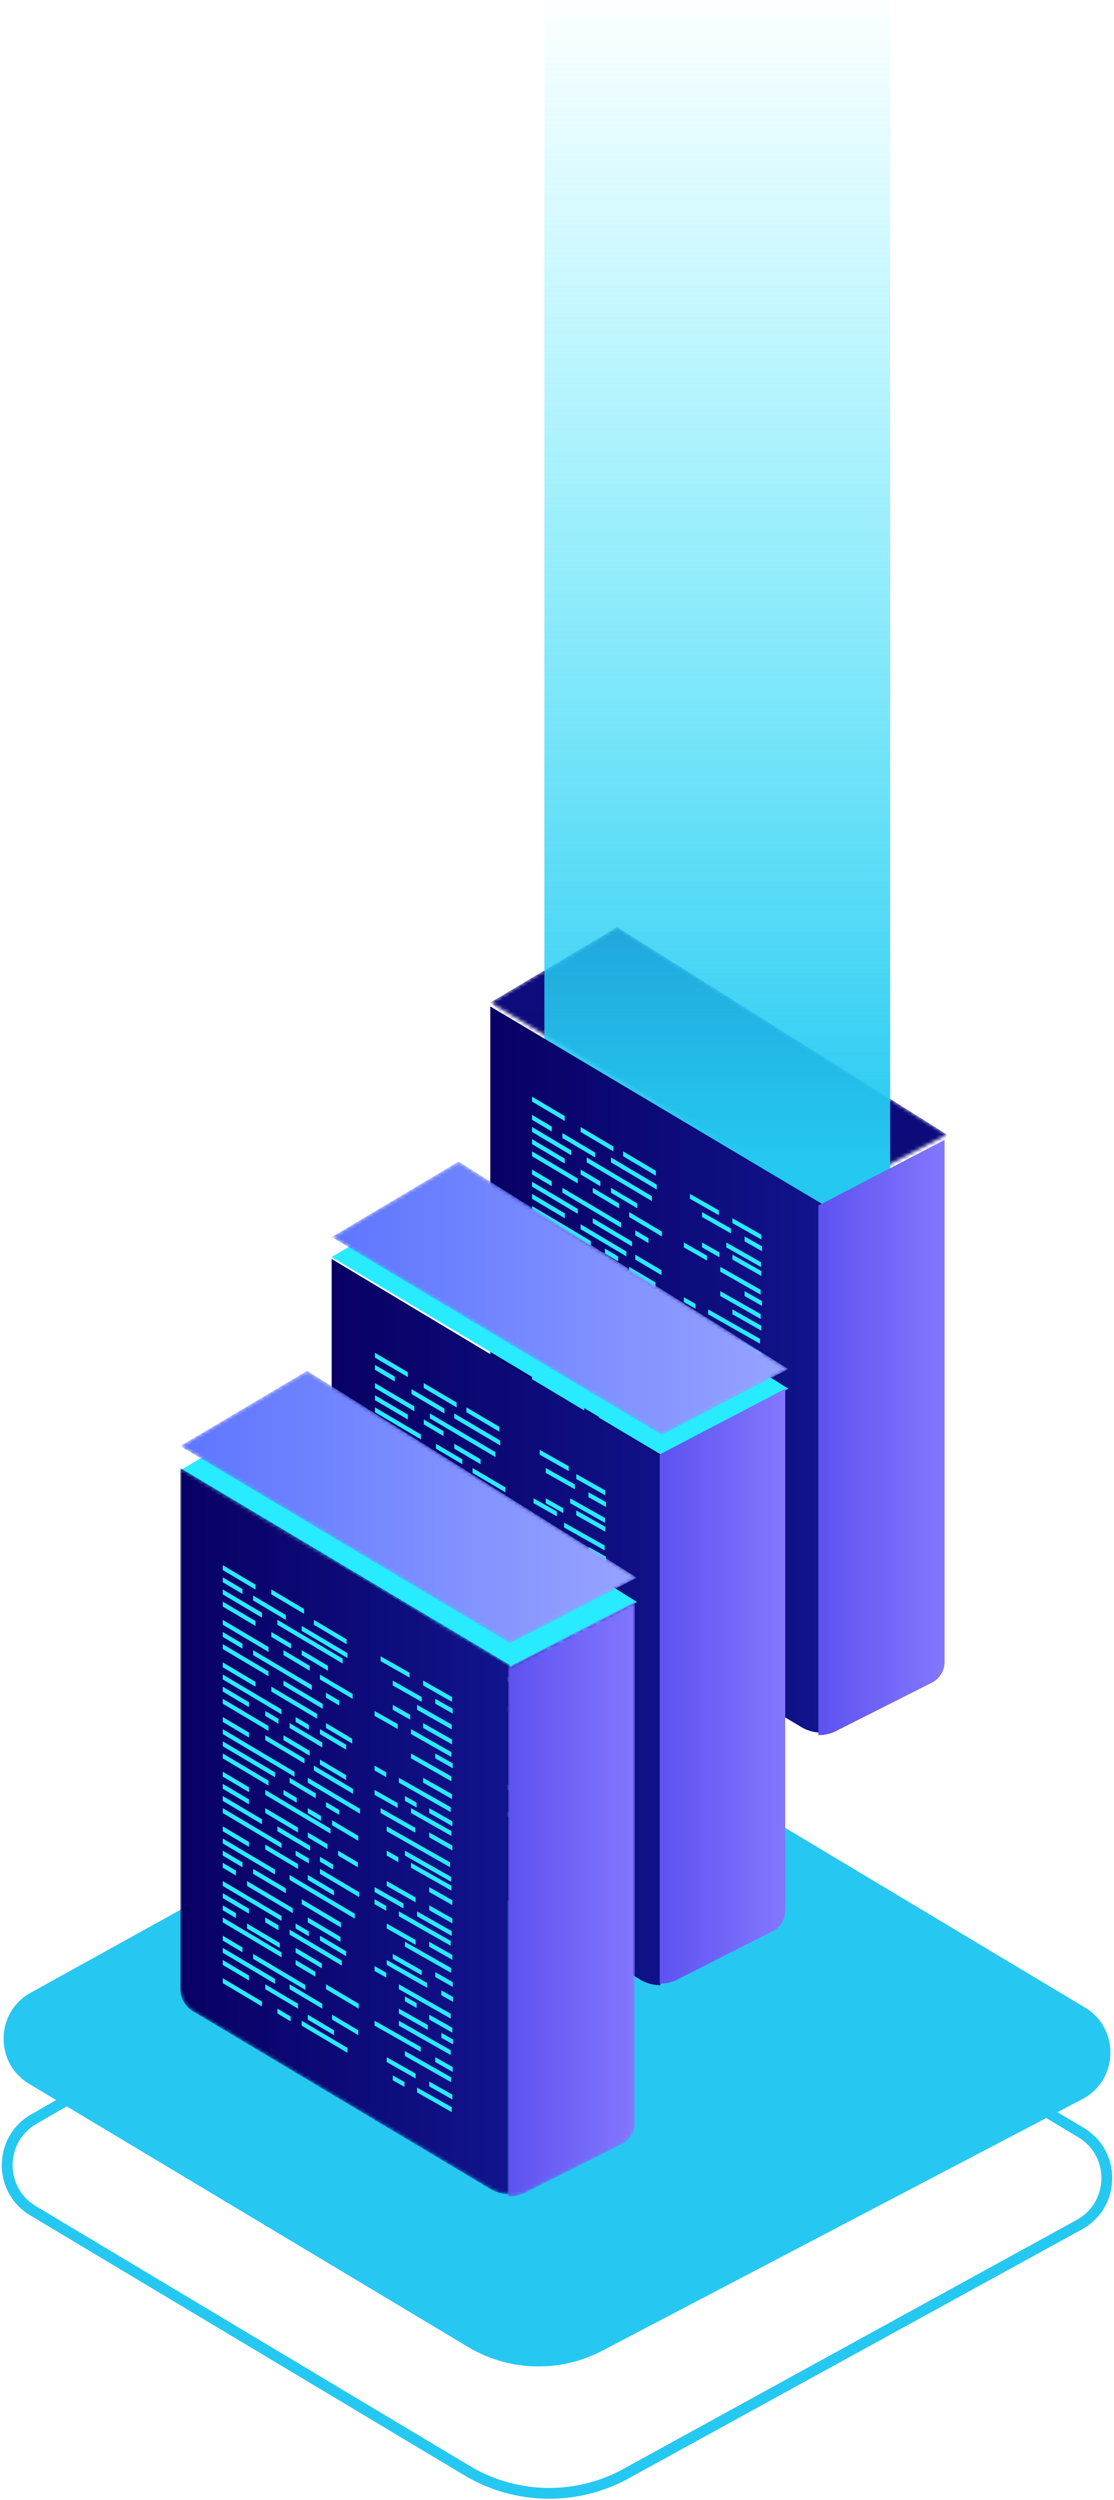 <svg width="309" height="693" xmlns="http://www.w3.org/2000/svg" xmlns:xlink="http://www.w3.org/1999/xlink"><defs><path d="M124.777 2.412L6.754 67.548c-8.72 4.56-9.069 16.895-.623 21.942l105.365 62.948a33.058 33.058 0 0 0 32.01 1.052l115.406-60.282c8.808-4.506 9.216-16.92.724-21.994L145.455 2.997a21.176 21.176 0 0 0-20.677-.585" id="a"/><path id="c" d="M0 20.932l91.498 54.816 35.173-18.231L35.173 0z"/><linearGradient x1="50%" y1="0%" x2="50%" y2="98.208%" id="d"><stop stop-color="#0E0C7D" offset="0%"/><stop stop-color="#0C0A79" offset="100%"/></linearGradient><linearGradient x1="50%" y1="95.531%" x2="50%" y2="22.966%" id="f"><stop stop-color="#25C8F1" offset="0%"/><stop stop-color="#28EBFF" stop-opacity="0" offset="100%"/></linearGradient><linearGradient x1="-.001%" y1="50%" y2="50%" id="g"><stop stop-color="#080064" offset="0%"/><stop stop-color="#11148C" offset="100%"/></linearGradient><linearGradient x1="-.001%" y1="49.999%" x2="99.998%" y2="49.999%" id="h"><stop stop-color="#5E52F0" offset="0%"/><stop stop-color="#8377FF" offset="100%"/></linearGradient><path id="i" d="M0 20.934L91.5 75.75l35.171-18.232L35.173 0z"/><linearGradient x1="0%" y1="50%" y2="50%" id="j"><stop stop-color="#5E75FF" offset="0%"/><stop stop-color="#97A3FF" offset="100%"/></linearGradient><linearGradient x1="0%" y1="50%" x2="99.999%" y2="50%" id="l"><stop stop-color="#080064" offset="0%"/><stop stop-color="#11148C" offset="100%"/></linearGradient><linearGradient x1="-.003%" y1="50.001%" x2="100.001%" y2="50.001%" id="m"><stop stop-color="#5E52F0" offset="0%"/><stop stop-color="#8377FF" offset="100%"/></linearGradient><path id="n" d="M0 20.871l91.498 54.65 35.173-18.177L35.173 0z"/><linearGradient x1="0%" y1="50%" y2="50%" id="o"><stop stop-color="#5E75FF" offset="0%"/><stop stop-color="#97A3FF" offset="100%"/></linearGradient><path d="M0 144.391a7.228 7.228 0 0 0 3.525 6.208l76.995 45.99 5.4 3.227a11.05 11.05 0 0 0 5.578 1.56V54.653L0 0v144.391z" id="q"/><linearGradient x1="0%" y1="50%" y2="50%" id="r"><stop stop-color="#080064" offset="0%"/><stop stop-color="#11148C" offset="100%"/></linearGradient><path d="M0 18.179v146.725a11.024 11.024 0 0 0 5.62-1.49l26.175-13.126a6.36 6.36 0 0 0 3.378-5.617V0L0 18.179z" id="t"/><linearGradient x1="0%" y1="50%" x2="99.999%" y2="50%" id="u"><stop stop-color="#5E52F0" offset="0%"/><stop stop-color="#8377FF" offset="100%"/></linearGradient></defs><g fill="none" fill-rule="evenodd"><path d="M298.989 616.907l-126.4 69.388a44.393 44.393 0 0 1-43.034-1.409L9.167 612.844c-9.874-5.909-9.465-20.347.73-25.686l132.318-76.541a24.727 24.727 0 0 1 24.166.686l133.453 79.856c9.923 5.941 9.447 20.474-.845 25.748z" stroke="#25C8F1" stroke-width="3"/><path d="M300.081 581.97l-133.31 69.828a38.1 38.1 0 0 1-36.979-1.217L8.084 577.663c-9.76-5.846-9.354-20.134.718-25.416l136.334-75.454a24.408 24.408 0 0 1 23.884.678l131.897 79.02c9.808 5.877 9.337 20.26-.836 25.479" fill="#26C8F1"/><g transform="translate(23 452)"><mask id="b" fill="#fff"><use xlink:href="#a"/></mask><path d="M124.777 2.412L6.754 67.548c-8.72 4.56-9.069 16.895-.623 21.942l105.365 62.948a33.058 33.058 0 0 0 32.01 1.052l115.406-60.282c8.808-4.506 9.216-16.92.724-21.994L145.455 2.997a21.176 21.176 0 0 0-20.677-.585" mask="url(#b)"/></g><g transform="translate(136 257)"><mask id="e" fill="#fff"><use xlink:href="#c"/></mask><path d="M0 20.932c49.753 43.95 80.21 67.537 91.374 70.761 11.163 3.224 22.929-8.168 35.297-34.176L35.173 0 0 20.932z" fill="url(#d)" mask="url(#e)"/></g><path d="M0 15.808v384.774l69.278 41.39 26.633-13.768V43.434L26.63 0z" transform="translate(151 -102)" fill="url(#f)"/><path d="M0 144.35a7.229 7.229 0 0 0 3.537 6.207l77.304 45.976 5.419 3.223a11.132 11.132 0 0 0 5.602 1.562V54.636L0 0v144.35z" transform="translate(136 279)" fill="url(#g)"/><path d="M0 18.188V165a10.923 10.923 0 0 0 5.593-1.492l26.043-13.133a6.366 6.366 0 0 0 3.364-5.62V0L0 18.188z" transform="translate(227 316)" fill="url(#h)"/><g fill="#28EBFF"><path d="M147.579 304v1.365l1.804 1.071.055.034 1.749 1.04.057.033 1.748 1.038.056.032 1.746 1.038.056.035 1.807 1.072v-1.365l-1.807-1.072-.056-.033-1.746-1.038-.056-.034-1.748-1.038-.057-.035-1.749-1.038-.055-.032zm13.474 8.424v1.365l1.803 1.07.056.035 1.75 1.038.055.033 1.747 1.04.057.032 1.747 1.038.057.033 1.804 1.074v-1.365l-1.804-1.073-.057-.032-1.747-1.038-.057-.036-1.747-1.037-.055-.034-1.75-1.038-.056-.034zm11.789 6.739v1.366l1.804 1.07.055.036 1.749 1.037.057.034 1.746 1.038.058.032 1.746 1.04.056.033 1.805 1.073v-1.366l-1.805-1.071-.056-.034-1.746-1.038-.058-.034-1.746-1.038-.057-.033-1.749-1.04-.055-.032zm-25.263-10.109v1.365l1.804 1.072.055.033 1.749 1.038.057.034 1.804 1.071v-1.363l-1.804-1.073-.057-.034-1.749-1.037-.055-.034zm8.421 5.055v1.366l1.804 1.07.055.034 1.75 1.037.056.036 1.748 1.038.056.032 1.748 1.04.055.033 1.806 1.071v-1.364l-1.806-1.072-.055-.034-1.748-1.037-.056-.034-1.748-1.038-.056-.035-1.75-1.038-.055-.032zm13.474 6.739v1.365l1.803 1.071.056.034 1.75 1.038.056.035 1.748 1.038.055.032 1.747 1.038.057.033 1.747 1.04.059.033 1.746 1.038.056.032 1.803 1.074v-1.363l-1.803-1.074-.056-.033-1.746-1.038-.06-.034-1.746-1.04-.057-.031-1.747-1.038-.055-.034-1.748-1.04-.056-.033-1.75-1.038-.056-.034zm-21.895-8.424v1.366l1.804 1.07.055.035 1.749 1.038.057.034 1.748 1.038.056.032 1.746 1.04.056.033 1.748 1.038.059.035 1.802 1.07v-1.363l-1.802-1.073-.06-.032-1.747-1.04-.056-.033-1.746-1.038-.056-.034-1.748-1.038-.057-.033-1.749-1.04-.055-.032zm15.158 8.424v1.366l1.804 1.07.055.035 1.748 1.038.058.034 1.746 1.038.057.032 1.747 1.04.056.033 1.748 1.038.057.035 1.748 1.038.056.032 1.748 1.04.056.032 1.748 1.039.057.034 1.747 1.038.057.035 1.804 1.07v-1.363l-1.804-1.073-.057-.032-1.747-1.04-.057-.034-1.748-1.037-.056-.034-1.748-1.038-.056-.034-1.748-1.04-.057-.031-1.748-1.04-.056-.033-1.747-1.038-.057-.034-1.746-1.038-.058-.033-1.748-1.04-.055-.032zm-15.158-5.055v1.365l1.804 1.072.055.033 1.749 1.038.057.036 1.748 1.037.056.032 1.746 1.038.056.036 1.807 1.071v-1.365l-1.807-1.073-.056-.032-1.746-1.038-.056-.033-1.748-1.038-.057-.035-1.749-1.038-.055-.032zm13.474 8.424v1.365l1.803 1.07.056.035 1.75 1.038.055.034 1.804 1.071v-1.363l-1.804-1.073-.055-.034-1.75-1.04-.056-.031zm8.421 5.055v1.364l1.803 1.072.056.034 1.75 1.037.056.036 1.748 1.038.055.032 1.804 1.073v-1.366l-1.804-1.07-.055-.034-1.748-1.038-.056-.035-1.75-1.038-.056-.032zm-21.895-10.109v1.365l1.804 1.07.055.033 1.749 1.04.057.033 1.748 1.038.056.034 1.746 1.038.056.033 1.748 1.038.059.034 1.746 1.04.056.032 1.804 1.073v-1.365l-1.804-1.071-.056-.036-1.746-1.038-.06-.032-1.747-1.04-.056-.031-1.746-1.04-.056-.033-1.748-1.038-.057-.036-1.749-1.037-.055-.032zm16.842 10.109v1.364l1.802 1.072.057.034 1.749 1.037.057.036 1.746 1.038.056.032 1.804 1.073v-1.365l-1.804-1.071-.056-.034-1.746-1.04-.057-.033-1.749-1.038-.057-.032zm10.105 6.738v1.366l1.802 1.071.058.034 1.748 1.038.057.035 1.747 1.038.055.032 1.748 1.038.056.035 1.806 1.072v-1.365l-1.806-1.073-.056-.032-1.748-1.038-.055-.034-1.747-1.038-.057-.035-1.748-1.038-.058-.032zm-26.947-11.793v1.365l1.804 1.072.055.033 1.749 1.038.057.035 1.804 1.07v-1.363l-1.804-1.073-.057-.034-1.749-1.037-.055-.032zm8.421 5.055v1.364l1.804 1.07.055.036 1.75 1.037.056.034 1.748 1.038.056.034 1.748 1.038.055.033 1.747 1.038.059.035 1.746 1.038.058.032 1.746 1.04.056.033 1.748 1.038.057.034 1.804 1.073v-1.364l-1.804-1.074-.057-.032-1.748-1.038-.056-.035-1.746-1.038-.058-.033-1.746-1.038-.06-.034-1.746-1.04-.055-.031-1.748-1.038-.056-.036-1.748-1.038-.056-.033-1.75-1.038-.055-.034zm20.21 11.793v1.365l1.804 1.071.058.034 1.803 1.073v-1.364l-1.803-1.074-.058-.032zm-28.631-13.478v1.365l1.804 1.07.055.035 1.749 1.038.057.033 1.748 1.038.056.034 1.746 1.038.056.033 1.748 1.038.059.036 1.746 1.037.056.032 1.804 1.074v-1.363l-1.804-1.074-.056-.033-1.746-1.04-.06-.032-1.747-1.04-.056-.031-1.746-1.038-.056-.035-1.748-1.038-.057-.034-1.749-1.04-.055-.032zm16.842 10.109v1.364l1.802 1.072.057.034 1.749 1.037.057.036 1.746 1.038.056.032 1.748 1.037.056.036 1.748 1.038.057.033 1.804 1.072v-1.363l-1.804-1.073-.057-.032-1.748-1.042-.056-.032-1.748-1.037-.056-.034-1.746-1.038-.057-.035-1.749-1.038-.057-.032zm-16.842-6.739v1.364l1.804 1.072.055.033 1.749 1.038.057.036 1.748 1.037.056.032 1.746 1.038.056.036 1.807 1.071v-1.364l-1.807-1.072-.056-.034-1.746-1.038-.056-.033-1.748-1.038-.057-.035-1.749-1.038-.055-.032zm13.474 8.423v1.365l1.803 1.072.056.033 1.75 1.038.055.034 1.747 1.038.057.033 1.747 1.038.057.034 1.747 1.04.057.033 1.748 1.038.056.032 1.803 1.073v-1.363l-1.803-1.073-.056-.034-1.748-1.038-.057-.033-1.747-1.04-.057-.032-1.747-1.038-.057-.035-1.747-1.038-.055-.034-1.75-1.037-.056-.034zm15.157 8.424v1.367l1.804 1.07.058.033 1.748 1.038.055.035 1.749 1.038.055.032 1.804 1.073v-1.364l-1.804-1.072-.055-.033-1.749-1.038-.055-.036-1.748-1.037-.058-.032zm-28.631-13.478v1.365l1.804 1.07.055.035 1.749 1.038.057.033 1.748 1.04.056.032 1.746 1.038.056.034 1.748 1.037.059.036 1.746 1.038.056.032 1.748 1.04.056.033 1.748 1.038.057.033 1.804 1.074v-1.365l-1.804-1.073-.057-.032-1.748-1.038-.056-.036-1.748-1.037-.056-.034-1.746-1.038-.06-.034-1.747-1.04-.056-.031-1.746-1.038-.056-.035-1.748-1.038-.057-.034-1.749-1.038-.055-.033zm20.211 11.794v1.366l1.803 1.07.056.035 1.805 1.072v-1.365l-1.805-1.073-.056-.032zm6.736 5.054v1.366l1.802 1.07.058.035 1.748 1.038.057.034 1.747 1.038.055.032 1.804 1.073v-1.365l-1.804-1.071-.055-.034-1.747-1.038-.057-.033-1.748-1.04-.058-.032zm-26.947-11.794v1.365l1.804 1.072.055.033 1.749 1.04.057.034 1.748 1.037.056.032 1.802 1.074v-1.365l-1.802-1.072-.056-.033-1.748-1.038-.057-.036-1.749-1.037-.055-.032zm11.789 5.055v1.366l1.804 1.07.056.034 1.805 1.073v-1.365l-1.805-1.073-.056-.032zm6.737 5.055v1.365l1.804 1.07.056.036 1.75 1.038.055.033 1.748 1.038.056.032 1.748 1.04.056.033 1.805 1.073v-1.366l-1.805-1.071-.056-.034-1.748-1.038-.056-.034-1.748-1.037-.055-.034-1.75-1.04-.056-.032zm-18.526-6.74v1.365l1.804 1.071.055.034 1.749 1.038.057.035 1.748 1.038.056.032 1.746 1.038.056.033 1.748 1.04.059.034 1.746 1.037.056.034 1.804 1.072v-1.363l-1.804-1.073-.056-.034-1.746-1.038-.06-.034-1.747-1.04-.056-.031-1.746-1.038-.056-.034-1.748-1.04-.057-.033-1.749-1.038-.055-.033zm16.842 10.109v1.366l1.802 1.07.057.035 1.749 1.038.057.034 1.746 1.038.056.032 1.804 1.073v-1.365l-1.804-1.071-.056-.034-1.746-1.038-.057-.034-1.749-1.04-.057-.031zm10.105 5.054v1.365l1.802 1.07.058.035 1.748 1.038.057.033 1.747 1.038.055.034 1.804 1.072v-1.365l-1.804-1.072-.055-.033-1.747-1.038-.057-.034-1.748-1.038-.058-.033zm-26.947-11.793v1.366l1.804 1.07.055.035 1.749 1.038.057.034 1.748 1.037.056.033 1.802 1.073v-1.365l-1.802-1.071-.056-.034-1.748-1.038-.057-.034-1.749-1.04-.055-.031zm11.789 6.739v1.364l1.804 1.07.056.034 1.75 1.04.055.033 1.748 1.038.056.034 1.747 1.037.057.034 1.746 1.038.06.034 1.801 1.071v-1.363l-1.802-1.073-.059-.032-1.746-1.04-.057-.032-1.747-1.039-.056-.034-1.748-1.038-.055-.035-1.75-1.038-.056-.032zm13.474 8.424v1.364l1.804 1.07.055.036 1.749 1.037.057.034 1.746 1.038.058.034 1.746 1.037.056.034 1.748 1.038.057.035 1.804 1.07v-1.363l-1.804-1.073-.057-.032-1.748-1.04-.056-.032-1.746-1.04-.058-.033-1.746-1.038-.057-.033-1.749-1.04-.055-.032zm-25.263-11.793v1.364l1.804 1.071.055.034 1.749 1.038.057.035 1.748 1.038.056.032 1.746 1.038.056.035 1.748 1.038.059.034 1.746 1.038.056.033 1.748 1.04.056.032 1.748 1.038.057.035 1.748 1.038.056.034 1.748 1.037.056.034 1.804 1.072v-1.363l-1.804-1.074-.056-.033-1.748-1.038-.056-.032-1.748-1.041-.057-.032-1.748-1.038-.056-.034-1.748-1.038-.056-.035-1.746-1.038-.06-.032-1.747-1.041-.056-.032-1.746-1.038-.056-.034-1.748-1.037-.057-.036-1.749-1.038-.055-.032zm23.579 15.162v1.365l1.804 1.07.055.035 1.75 1.038.056.034 1.748 1.037.056.034 1.746 1.038.057.034 1.747 1.037.059.036 1.746 1.038.056.032 1.748 1.04.056.033 1.805 1.071v-1.364l-1.805-1.072-.056-.033-1.748-1.038-.056-.034-1.746-1.038-.06-.034-1.746-1.039-.057-.032-1.746-1.04-.056-.033-1.748-1.038-.056-.034-1.75-1.038-.055-.033zm-23.579-10.109v1.365l1.804 1.07.055.035 1.749 1.038.057.034 1.748 1.038.056.033 1.746 1.038.056.034 1.748 1.038.059.035 1.746 1.038.056.032 1.748 1.04.056.033 1.805 1.072v-1.365l-1.805-1.07-.056-.035-1.748-1.038-.056-.034-1.746-1.038-.06-.033-1.747-1.04-.056-.032-1.746-1.038-.056-.035-1.748-1.038-.057-.033-1.749-1.038-.055-.034zm18.526 10.109v1.365l1.804 1.07.057.035 1.749 1.038.055.034 1.748 1.037.056.034 1.804 1.072v-1.365l-1.804-1.07-.056-.035-1.748-1.038-.055-.034-1.749-1.038-.057-.033zm10.105 6.739v1.365l1.804 1.07.058.035 1.803 1.072v-1.365l-1.803-1.071-.058-.034zm-28.631-13.478v1.365l1.804 1.071.055.034 1.749 1.038.057.035 1.748 1.038.056.032 1.746 1.038.056.035 1.748 1.038.059.034 1.746 1.038.056.033 1.804 1.072v-1.363l-1.804-1.073-.056-.034-1.746-1.038-.06-.032-1.747-1.04-.056-.033-1.746-1.038-.056-.034-1.748-1.04-.057-.033-1.749-1.038-.055-.032zm16.842 10.109v1.364l1.802 1.07.057.036 1.806 1.071v-1.365l-1.806-1.071-.057-.034zm6.737 3.369v1.365l1.804 1.072.055.033 1.806 1.072v-1.365l-1.806-1.071-.055-.034zm6.737 5.055v1.364l1.804 1.072.055.034 1.75 1.037.056.034 1.748 1.038.055.034 1.804 1.071v-1.365l-1.804-1.07-.055-.035-1.748-1.038-.056-.033-1.75-1.038-.055-.034zm-30.316-15.163v1.364l1.804 1.072.055.033 1.749 1.038.057.034 1.748 1.038.056.034 1.802 1.071v-1.365l-1.802-1.07-.056-.035-1.748-1.038-.057-.033-1.749-1.038-.055-.034zm11.789 6.739v1.364l1.804 1.07.056.036 1.75 1.037.055.034 1.748 1.04.056.032 1.747 1.038.057.033 1.746 1.038.06.035 1.746 1.038.055.032 1.749 1.041.055.032 1.748 1.038.058.034 1.748 1.038.055.035 1.804 1.07v-1.363l-1.804-1.071-.055-.034-1.748-1.04-.058-.032-1.748-1.038-.055-.035-1.749-1.038-.055-.033-1.747-1.038-.059-.034-1.746-1.04-.057-.031-1.747-1.038-.056-.036-1.748-1.038-.055-.033-1.75-1.038-.056-.034zm-11.789-3.37v1.365l1.804 1.071.055.034 1.749 1.038.057.035 1.748 1.038.056.032 1.802 1.073v-1.364l-1.802-1.072-.056-.034-1.748-1.037-.057-.036-1.749-1.038-.055-.032zm11.789 6.739v1.365l1.804 1.072.056.033 1.75 1.04.055.033 1.748 1.038.056.032 1.747 1.038.057.035 1.805 1.072v-1.365l-1.805-1.071-.057-.034-1.747-1.038-.056-.033-1.748-1.038-.055-.036-1.75-1.037-.056-.032zm11.79 8.424v1.365l1.804 1.07.055.035 1.75 1.038.056.034 1.804 1.071v-1.363l-1.804-1.073-.056-.034-1.75-1.038-.055-.033zm8.421 5.055v1.364l1.804 1.07.055.034 1.75 1.04.056.033 1.804 1.072v-1.365l-1.804-1.072-.056-.035-1.75-1.038-.055-.032zm-32-15.163v1.364l1.804 1.07.055.035 1.749 1.038.057.034 1.748 1.04.056.031 1.746 1.038.056.034 1.748 1.038.059.035 1.802 1.07v-1.363l-1.802-1.071-.06-.034-1.747-1.04-.056-.032-1.746-1.038-.056-.035-1.748-1.038-.057-.033-1.749-1.038-.055-.034zm15.158 8.423v1.365l1.804 1.072.055.033 1.748 1.038.058.034 1.746 1.04.057.031 1.747 1.038.056.036 1.805 1.071v-1.365l-1.805-1.073-.056-.032-1.747-1.038-.057-.035-1.746-1.038-.058-.034-1.748-1.037-.055-.032zm11.789 6.74v1.366l1.802 1.07.058.035 1.805 1.072v-1.365l-1.805-1.073-.058-.032zm-26.947-11.794v1.365l1.804 1.071.055.034 1.749 1.04.057.033 1.748 1.038.056.032 1.746 1.038.056.035 1.748 1.038.059.034 1.746 1.04.056.031 1.748 1.04.056.032 1.748 1.038.057.035 1.804 1.072v-1.365l-1.804-1.072-.057-.033-1.748-1.038-.056-.034-1.748-1.038-.056-.035-1.746-1.038-.06-.032-1.747-1.04-.056-.033-1.746-1.038-.056-.034-1.748-1.037-.057-.036-1.749-1.038-.055-.032zm20.211 11.794v1.364l1.803 1.072.056.033 1.805 1.072v-1.365l-1.805-1.071-.056-.034zm6.736 5.054v1.365l1.802 1.071.058.034 1.748 1.038.057.033 1.747 1.04.055.032 1.748 1.038.056.035 1.748 1.038.058.034 1.803 1.07v-1.364l-1.803-1.071-.058-.032-1.748-1.041-.056-.032-1.748-1.038-.055-.036-1.747-1.037-.057-.034-1.748-1.038-.058-.032zm-26.947-13.478v1.364l1.804 1.072.055.034 1.749 1.037.057.036 1.748 1.038.056.032 1.802 1.071v-1.365l-1.802-1.07-.056-.033-1.748-1.04-.057-.033-1.749-1.038-.055-.034zm11.789 6.739v1.364l1.804 1.072.056.034 1.75 1.038.055.033 1.748 1.04.056.032 1.747 1.038.057.035 1.805 1.071v-1.364l-1.805-1.073-.057-.032-1.747-1.038-.056-.036-1.748-1.037-.055-.034-1.75-1.038-.056-.032zm11.79 8.424v1.364l1.804 1.07.055.036 1.75 1.037.056.034 1.746 1.038.058.034 1.803 1.071v-1.365l-1.803-1.07-.058-.035-1.746-1.038-.056-.033-1.75-1.04-.055-.032zM147.579 381.5v1.365l1.804 1.07.055.035 1.749 1.038.057.033 1.748 1.038.056.034 1.746 1.038.056.033 1.748 1.038.059.036 1.746 1.037.056.033 1.748 1.039.056.034 1.805 1.071v-1.364l-1.805-1.07-.056-.036-1.748-1.037-.056-.034-1.746-1.04-.06-.032-1.747-1.04-.056-.031-1.746-1.038-.056-.035-1.748-1.038-.057-.034-1.749-1.04-.055-.031zm18.526 10.109v1.364l1.804 1.07.057.036 1.749 1.037.055.034 1.748 1.038.056.034 1.748 1.037.056.034 1.748 1.038.057.035 1.748 1.038.056.032 1.746 1.04.058.033 1.746 1.038.06.034 1.746 1.038.055.035 1.804 1.07v-1.363l-1.804-1.072-.055-.033-1.747-1.04-.059-.032-1.746-1.04-.058-.033-1.746-1.038-.056-.033-1.748-1.038-.057-.034-1.748-1.04-.056-.032-1.748-1.039-.056-.034-1.748-1.038-.055-.033-1.749-1.038-.057-.034zm-18.526-6.739v1.364l1.804 1.072.055.033 1.749 1.038.057.036 1.804 1.07v-1.363l-1.804-1.072-.057-.035-1.749-1.038-.055-.032zm8.421 5.054v1.365l1.804 1.07.055.035 1.75 1.038.056.033 1.748 1.038.056.034 1.748 1.038.055.033 1.806 1.074v-1.365l-1.806-1.073-.055-.032-1.748-1.04-.056-.034-1.748-1.037-.056-.034-1.75-1.038-.055-.034zm13.474 6.739v1.365l1.803 1.071.056.034 1.75 1.038.056.035 1.748 1.038.055.032 1.747 1.038.057.035 1.747 1.038.059.034 1.802 1.071v-1.363l-1.802-1.073-.06-.032-1.746-1.04-.057-.033-1.747-1.038-.055-.034-1.748-1.038-.056-.035-1.75-1.038-.056-.032zm-21.895-8.423v1.364l1.804 1.07.055.035 1.806 1.072v-1.365l-1.806-1.072-.055-.033zm6.737 5.053v1.365l1.804 1.07.055.035 1.75 1.038.056.034 1.748 1.038.055.033 1.749 1.038.055.034 1.748 1.038.058.035 1.746 1.038.057.032 1.804 1.073v-1.363l-1.804-1.073-.057-.034-1.746-1.038-.058-.033-1.748-1.04-.055-.032-1.749-1.038-.055-.035-1.748-1.038-.056-.033-1.75-1.038-.055-.034zm16.842 8.424v1.365l1.804 1.072.055.033 1.75 1.04.056.033 1.746 1.038.058.032 1.746 1.038.057.036 1.804 1.071v-1.365l-1.804-1.071-.057-.034-1.746-1.038-.058-.033-1.746-1.038-.056-.036-1.75-1.037-.055-.032zm-23.579-10.108v1.364l1.804 1.072.055.034 1.749 1.037.057.036 1.748 1.038.056.032 1.746 1.037.056.036 1.748 1.038.059.033 1.746 1.038.056.034 1.748 1.04.056.031 1.748 1.038.057.036 1.804 1.071v-1.365l-1.804-1.071-.057-.034-1.748-1.038-.056-.033-1.748-1.04-.056-.033-1.746-1.038-.06-.032-1.747-1.04-.056-.034-1.746-1.037-.056-.034-1.748-1.04-.057-.033-1.749-1.038-.055-.032zm20.211 11.793v1.365l1.803 1.07.056.035 1.805 1.072v-1.365l-1.805-1.072-.056-.033zm6.736 5.055v1.364l1.802 1.07.058.035 1.748 1.038.057.034 1.747 1.038.055.033 1.804 1.072v-1.365l-1.804-1.07-.055-.035-1.747-1.038-.057-.033-1.748-1.038-.058-.034zm-26.947-11.794v1.365l1.804 1.071.055.034 1.749 1.038.057.033 1.748 1.038.056.034 1.802 1.072v-1.365l-1.802-1.07-.056-.035-1.748-1.038-.057-.034-1.749-1.038-.055-.033zm11.789 5.054v1.365l1.804 1.07.056.035 1.805 1.072v-1.365l-1.805-1.071-.056-.034zm6.737 5.055v1.364l1.804 1.072.056.034 1.75 1.037.055.034 1.748 1.04.056.032 1.748 1.038.056.033 1.748 1.04.057.033 1.747 1.038.057.032 1.746 1.041.058.032 1.804 1.072v-1.365l-1.804-1.07-.058-.035-1.746-1.038-.057-.033-1.747-1.038-.057-.034-1.748-1.04-.056-.031-1.748-1.038-.056-.036-1.748-1.038-.055-.033-1.75-1.038-.056-.032zm-18.526-6.739v1.364l1.804 1.072.055.033 1.806 1.074v-1.365l-1.806-1.073-.055-.032zm6.737 3.369v1.367l1.804 1.07.055.033 1.75 1.038.056.035 1.748 1.038.055.032 1.749 1.04.055.033 1.806 1.072v-1.365l-1.806-1.071-.055-.034-1.749-1.038-.055-.034-1.748-1.037-.056-.036-1.75-1.038-.055-.032zm13.474 8.424v1.365l1.803 1.071.056.034 1.75 1.038.055.034 1.749 1.037.055.034 1.804 1.072v-1.365l-1.804-1.07-.055-.035-1.749-1.038-.055-.034-1.75-1.038-.056-.033zm-20.211-8.424v1.365l1.804 1.07.055.035 1.749 1.038.057.034 1.748 1.04.056.031 1.746 1.038.056.034 1.748 1.037.059.036 1.746 1.038.056.032 1.748 1.04.056.033 1.748 1.038.057.033 1.804 1.074v-1.365l-1.804-1.073-.057-.032-1.748-1.038-.056-.035-1.748-1.038-.056-.034-1.746-1.038-.06-.034-1.747-1.039-.056-.032-1.746-1.038-.056-.035-1.748-1.038-.057-.034-1.749-1.038-.055-.033zm20.211 11.794v1.366l1.803 1.07.056.035 1.75 1.038.055.034 1.804 1.07v-1.363l-1.804-1.072-.055-.034-1.75-1.04-.056-.031zm8.42 5.054v1.365l1.804 1.071.058.034 1.748 1.038.055.033 1.749 1.04.055.032 1.748 1.038.056.035 1.805 1.072v-1.365l-1.805-1.073-.056-.032-1.748-1.038-.055-.035-1.749-1.038-.055-.034-1.748-1.038-.058-.032zm-28.631-13.478v1.364l1.804 1.07.055.034 1.749 1.04.057.033 1.804 1.072v-1.365l-1.804-1.072-.057-.035-1.749-1.038-.055-.032zM156 413.51v1.366l1.804 1.071.055.034 1.75 1.038.056.035 1.748 1.038.056.032 1.748 1.038.055.035 1.747 1.038.059.034 1.746 1.037.058.034 1.746 1.04.056.032 1.805 1.073v-1.365l-1.805-1.071-.056-.034-1.746-1.04-.058-.033-1.746-1.038-.06-.032-1.746-1.04-.055-.033-1.748-1.038-.056-.034-1.748-1.04-.056-.033-1.75-1.038-.055-.032zm-8.421-1.684v1.365l1.804 1.071.055.034 1.749 1.038.057.035 1.748 1.038.056.032 1.746 1.038.056.034 1.748 1.04.059.033 1.746 1.038.056.033 1.748 1.04.056.032 1.805 1.071v-1.364l-1.805-1.07-.056-.034-1.748-1.04-.056-.033-1.746-1.038-.06-.034-1.747-1.04-.056-.031-1.746-1.038-.056-.034-1.748-1.04-.057-.033-1.749-1.038-.055-.033zm18.526 10.109v1.364l1.804 1.072.057.034 1.749 1.037.055.034 1.748 1.04.056.032 1.748 1.038.056.035 1.805 1.071v-1.364l-1.805-1.073-.056-.032-1.748-1.038-.056-.036-1.748-1.037-.055-.034-1.749-1.038-.057-.032zm11.79 6.739v1.365l1.804 1.07.055.035 1.75 1.038.056.033 1.748 1.038.055.034 1.804 1.071v-1.364l-1.804-1.07-.055-.036-1.748-1.037-.056-.034-1.75-1.04-.055-.032zm-30.316-13.478v1.364l1.804 1.07.055.036 1.749 1.037.057.034 1.748 1.038.056.034 1.802 1.071v-1.365l-1.802-1.07-.056-.035-1.748-1.038-.057-.033-1.749-1.04-.055-.032zm11.789 6.739v1.364l1.804 1.07.056.036 1.75 1.038.055.033 1.748 1.038.056.034 1.747 1.038.057.033 1.805 1.073v-1.364l-1.805-1.073-.057-.032-1.747-1.04-.056-.034-1.748-1.037-.055-.034-1.75-1.038-.056-.034zm11.79 6.739v1.365l1.804 1.071.055.034 1.75 1.038.056.035 1.746 1.038.058.032 1.803 1.073v-1.365l-1.803-1.071-.058-.034-1.746-1.038-.056-.035-1.75-1.038-.055-.032zm-23.579-10.109v1.365l1.804 1.071.055.034 1.749 1.038.057.035 1.748 1.038.056.032 1.746 1.038.056.035 1.748 1.038.059.034 1.802 1.071v-1.363l-1.802-1.073-.06-.032-1.747-1.041-.056-.032-1.746-1.038-.056-.034-1.748-1.037-.057-.036-1.749-1.038-.055-.032zm15.158 8.425v1.364l1.804 1.071.055.034 1.806 1.073v-1.364l-1.806-1.074-.055-.032zm6.737 5.053v1.365l1.803 1.072.056.033 1.75 1.038.056.036 1.748 1.037.055.032 1.747 1.038.057.036 1.747 1.037.059.034 1.746 1.038.056.034 1.803 1.071v-1.363l-1.803-1.071-.056-.036-1.746-1.038-.06-.032-1.746-1.04-.057-.033-1.747-1.038-.055-.033-1.748-1.038-.056-.035-1.75-1.038-.056-.032zm33.684-94.347v1.354l1.593.905.052.027 1.543.878.049.028 1.544.876.05.029 1.544.876.048.029 1.595.903v-1.355l-1.595-.904-.048-.03-1.545-.875-.049-.029-1.544-.876-.049-.029-1.543-.874-.052-.03zm-11.79-6.739v1.356l1.595.904.05.027 1.544.878.048.029 1.545.874.049.03 1.544.875.049.029 1.595.904v-1.354l-1.595-.905-.049-.029-1.544-.876-.05-.028-1.544-.876-.048-.029-1.543-.876-.05-.029zm15.158 11.793v1.356l1.594.905.05.027 1.545.878.048.028 1.594.905v-1.356l-1.594-.905-.048-.029-1.545-.876-.05-.028zm-11.789-6.74v1.357l1.593.905.05.027 1.545.876.049.029 1.544.876.05.028 1.544.876.048.029 1.595.905v-1.357l-1.595-.903-.048-.03-1.545-.874-.049-.029-1.544-.876-.049-.029-1.544-.876-.05-.028zm6.737 8.425v1.356l1.591.905.052.027 1.543.876.05.03 1.543.875.05.028 1.544.876.049.029 1.544.876.05.029 1.594.904v-1.356l-1.593-.903-.051-.029-1.544-.876-.05-.03-1.544-.874-.049-.029-1.542-.876-.05-.029-1.544-.876-.052-.028zm1.684 3.369v1.357l1.593.904.052.027 1.543.876.049.03 1.544.875.05.03 1.544.875.048.028 1.595.905v-1.354l-1.595-.905-.048-.03-1.545-.875-.049-.028-1.544-.877-.049-.028-1.543-.876-.052-.029zm-8.421-3.369v1.354l1.593.905.05.027 1.545.878.049.028 1.593.905v-1.356l-1.593-.903-.049-.03-1.544-.875-.05-.03zm5.053 6.739v1.354l1.593.905.05.027 1.543.878.05.029 1.543.876.05.028 1.544.876.048.029 1.545.874.05.03 1.545.875.049.03 1.593.904v-1.355l-1.593-.905-.05-.027-1.544-.877-.05-.027-1.545-.878-.048-.029-1.543-.876-.05-.029-1.543-.876-.051-.028-1.543-.875-.05-.028zm-10.106-6.739v1.356l1.592.905.052.027 1.544.876.05.03 1.542.875.049.03 1.593.903v-1.355l-1.593-.904-.049-.029-1.543-.876-.049-.029-1.544-.876-.052-.028zm16.842 13.478v1.356l1.594.905.05.027 1.545.876.048.03 1.594.905v-1.356l-1.594-.905-.048-.028-1.545-.877-.05-.028zm-6.736 0v1.356l1.593.905.05.027 1.543.876.05.029 1.543.876.05.028 1.544.877.048.028 1.545.876.05.029 1.545.876.049.029 1.593.904v-1.356l-1.593-.905-.05-.027-1.544-.877-.05-.027-1.545-.878-.048-.029-1.543-.874-.05-.029-1.543-.876-.051-.028-1.543-.877-.05-.028zm3.368 5.054v1.357l1.593.903.052.028 1.543.876.049.03 1.544.875.05.029 1.544.876.048.029 1.595.904v-1.356l-1.595-.905-.048-.028-1.545-.875-.049-.028-1.544-.877-.049-.028-1.543-.876-.052-.029zm-6.737 0v1.355l1.593.905.05.028 1.545.876.05.03 1.544.875.048.029 1.543.876.05.029 1.543.876.053.028 1.542.876.05.029 1.544.874.048.029 1.545.878.05.027 1.594.904v-1.354l-1.594-.905-.05-.027-1.545-.878-.048-.027-1.545-.877-.049-.027-1.542-.878-.053-.027-1.542-.878-.05-.028-1.544-.875-.048-.03-1.545-.875-.049-.03-1.544-.874-.05-.029zm-6.737-3.369v1.356l1.592.905.052.027 1.593.906v-1.356l-1.593-.905-.052-.028zm15.158 11.793v1.357l1.593.904.05.027 1.545.878.05.029 1.544.874.048.029 1.594.904v-1.354l-1.594-.905-.048-.029-1.545-.876-.049-.028-1.544-.876-.05-.029zm-6.737-3.369v1.356l1.594.905.05.027 1.593.906v-1.356l-1.593-.905-.05-.029zm1.685 5.054v1.355l1.593.904.05.029 1.543.876.05.029 1.543.876.05.028 1.544.877.048.028 1.545.876.05.029 1.545.876.049.029 1.593.904v-1.356l-1.593-.905-.05-.027-1.544-.877-.05-.027-1.545-.878-.048-.029-1.543-.874-.05-.03-1.543-.875-.051-.028-1.543-.877-.05-.028zm-10.106-5.054v1.356l1.592.905.052.027 1.544.877.05.03 1.542.875.049.029 1.593.905v-1.357l-1.593-.904-.049-.03-1.543-.875-.049-.029-1.544-.874-.052-.03zm15.158 11.793v1.356l1.593.905.05.027 1.545.878.05.029 1.544.876.048.028 1.594.905v-1.356l-1.594-.905-.048-.029-1.545-.876-.049-.028-1.544-.875-.05-.03zm-13.474-6.739v1.356l1.595.905.05.027 1.544.878.048.028 1.545.877.049.028 1.544.875.049.03 1.544.874.05.029 1.594.905v-1.355l-1.593-.905-.05-.027-1.545-.877-.049-.029-1.544-.876-.05-.029-1.544-.876-.048-.028-1.543-.877-.05-.028zm1.685 3.37v1.356l1.591.903.05.029 1.545.876.05.028 1.543.876.05.029 1.544.876.049.029 1.544.876.05.028 1.543.877.05.028 1.543.875.051.03 1.543.876.05.029 1.545.876.049.027 1.544.877.049.027 1.595.907v-1.356l-1.595-.903-.05-.03-1.543-.875-.05-.03-1.544-.877-.05-.027-1.543-.877-.05-.027-1.543-.878-.05-.027-1.544-.878-.05-.027-1.544-.877-.05-.03-1.544-.874-.049-.028-1.542-.876-.05-.029-1.545-.876-.05-.029zm5.052 6.739v1.354l1.594.905.05.027 1.544.878.05.028 1.542.877.05.028 1.543.876.05.029 1.544.874.05.03 1.545.875.048.03 1.545.875.049.028 1.595.905v-1.354l-1.595-.905-.05-.029-1.544-.876-.048-.027-1.545-.878-.05-.027-1.543-.877-.05-.029-1.543-.876-.05-.029-1.544-.876-.049-.028-1.544-.875-.05-.028zm1.685 5.055v1.354l1.593.904.05.027 1.543.878.05.029 1.543.876.05.029 1.544.876.048.028 1.545.875.05.03 1.545.874.049.03 1.593.904v-1.355l-1.593-.905-.05-.027-1.544-.877-.05-.027-1.545-.878-.048-.029-1.543-.876-.05-.028-1.543-.876-.051-.03-1.543-.874-.05-.028zm-6.737-3.37v1.354l1.591.905.05.029 1.594.904v-1.354l-1.593-.905-.05-.029zm11.789 10.108v1.357l1.593.904.05.027 1.545.878.05.029 1.544.874.048.03 1.594.905v-1.356l-1.594-.905-.048-.029-1.545-.876-.049-.028-1.544-.876-.05-.029zm0 3.37v1.354l1.593.905.05.027 1.545.878.05.028 1.544.877.048.028 1.594.905v-1.356l-1.594-.905-.048-.029-1.545-.876-.049-.028-1.544-.876-.05-.03zm-11.789-6.739v1.356l1.591.905.05.027 1.545.876.049.03 1.544.874.05.03 1.544.875.049.029 1.594.905v-1.355l-1.594-.905-.05-.028-1.544-.876-.049-.03-1.544-.875-.049-.029-1.544-.876-.05-.029zm8.421 8.424v1.356l1.591.905.052.027 1.543.876.05.03 1.543.874.05.029 1.544.876.049.029 1.544.876.05.028 1.594.905v-1.356l-1.593-.905-.051-.027-1.544-.876-.05-.028-1.544-.877-.049-.028-1.542-.876-.05-.029-1.544-.876-.052-.029zm-11.79-5.055v1.357l1.592.903.052.027 1.544.877.05.029 1.542.876.049.029 1.544.876.05.028 1.594.905v-1.356l-1.595-.905-.049-.029-1.544-.876-.049-.028-1.543-.875-.049-.028-1.544-.876-.052-.029zm6.737 6.739v1.355l1.593.905.05.027 1.545.877.05.03 1.544.875.048.029 1.543.876.05.029 1.543.876.053.028 1.542.875.05.028 1.544.876.048.029 1.545.878.05.027 1.594.904v-1.354l-1.594-.905-.05-.028-1.545-.877-.048-.027-1.545-.877-.049-.027-1.542-.878-.053-.027-1.542-.878-.05-.028-1.544-.876-.048-.03-1.545-.874-.049-.03-1.544-.874-.05-.03zm-6.737-3.369v1.356l1.592.903.052.029 1.593.904v-1.354l-1.593-.905-.052-.028zm15.158 11.793v1.357l1.593.904.05.027 1.545.878.05.029 1.544.874.048.029 1.594.904v-1.354l-1.594-.905-.048-.029-1.545-.876-.049-.028-1.544-.876-.05-.029zm-11.789-6.739v1.356l1.591.903.05.027 1.545.878.049.029 1.544.876.05.029 1.544.876.049.028 1.594.905v-1.356l-1.594-.905-.05-.029-1.544-.874-.049-.03-1.544-.875-.049-.028-1.544-.876-.05-.03zm5.052 6.739v1.357l1.594.903.05.028 1.544.876.05.03 1.542.875.05.029 1.543.876.05.028 1.544.877.05.028 1.545.876.048.029 1.545.876.049.029 1.595.904v-1.356l-1.595-.905-.05-.027-1.544-.877-.048-.027-1.545-.876-.05-.03-1.543-.875-.05-.03-1.543-.875-.05-.029-1.544-.876-.049-.028-1.544-.876-.05-.029zm8.421 8.424v1.356l1.594.905.05.027 1.545.878.048.029 1.594.904v-1.356l-1.594-.905-.048-.028-1.545-.876-.05-.03zm-11.789-6.739v1.356l1.593.905.05.027 1.545.876.049.03 1.544.875.05.028 1.544.877.048.028 1.595.905v-1.356l-1.595-.903-.048-.03-1.545-.875-.049-.029-1.544-.876-.049-.028-1.544-.877-.05-.028zm13.473 11.794v1.356l1.594.905.05.027 1.594.906v-1.356l-1.594-.903-.05-.03zm-15.157-8.424v1.356l1.591.905.05.027 1.545.877.049.029 1.544.876.05.029 1.544.876.049.028 1.544.875.05.028 1.543.877.05.028 1.594.905v-1.356l-1.593-.903-.05-.027-1.544-.878-.05-.027-1.544-.878-.05-.028-1.544-.877-.049-.028-1.544-.876-.049-.029-1.544-.874-.05-.03zm3.368 5.054v1.355l1.593.904.05.027 1.545.878.05.029 1.544.876.048.028 1.543.876.05.03 1.543.874.053.03 1.542.874.05.03 1.544.875.048.029 1.545.877.05.027 1.594.905v-1.354l-1.594-.905-.05-.029-1.545-.876-.048-.027-1.545-.878-.049-.027-1.542-.877-.053-.027-1.542-.878-.05-.029-1.544-.876-.048-.029-1.545-.874-.049-.03-1.544-.875-.05-.028zm-6.737-3.37v1.357l1.592.903.052.028 1.593.907v-1.356l-1.593-.905-.052-.029zm15.158 11.794v1.356l1.593.905.05.027 1.545.876.05.03 1.544.875.048.03 1.594.903v-1.355l-1.594-.904-.048-.029-1.545-.876-.049-.029-1.544-.876-.05-.028zm-6.737-3.37v1.357l1.594.904.05.027 1.593.907v-1.357l-1.593-.904-.05-.029zm10.105 8.424v1.357l1.594.903.05.028 1.594.905v-1.355l-1.594-.904-.05-.029zm-11.789-5.054v1.354l1.593.905.05.027 1.545.878.05.029 1.544.876.048.028 1.543.876.05.029 1.596.905v-1.356l-1.595-.905-.05-.029-1.544-.876-.048-.029-1.545-.874-.049-.03-1.544-.875-.05-.03zm0 3.369v1.357l1.593.904.05.027 1.545.878.05.029 1.544.876.048.029 1.543.874.05.029 1.543.876.053.028 1.542.876.05.03 1.544.875.048.029 1.545.878.05.027 1.594.904v-1.354l-1.594-.907-.05-.027-1.545-.877-.048-.027-1.545-.878-.049-.027-1.542-.876-.053-.027-1.542-.878-.05-.029-1.544-.876-.048-.028-1.545-.876-.049-.03-1.544-.875-.05-.029zm10.105 8.424v1.355l1.594.905.05.027 1.545.877.048.03 1.594.904v-1.356l-1.594-.905-.048-.029-1.545-.874-.05-.029zm-16.842-8.424v1.357l1.592.903.052.027 1.544.878.05.028 1.542.876.049.029 1.544.876.05.029 1.544.876.05.028 1.544.875.05.03 1.544.874.049.03 1.595.904v-1.355l-1.595-.904-.05-.027-1.544-.878-.049-.027-1.544-.878-.05-.027-1.545-.878-.049-.028-1.544-.876-.049-.029-1.543-.874-.049-.03-1.544-.875-.052-.029zm8.421 8.424v1.355l1.594.905.05.027 1.544.877.05.03 1.542.875.05.029 1.543.876.05.029 1.544.874.05.03 1.545.875.048.028 1.545.876.049.029 1.595.905v-1.355l-1.595-.905-.05-.028-1.544-.876-.048-.027-1.545-.878-.05-.027-1.543-.878-.05-.028-1.543-.876-.05-.03-1.544-.875-.049-.029-1.544-.874-.05-.03zm6.737 6.74v1.356l1.593.905.05.026 1.545.878.05.029 1.544.874.048.029 1.594.905v-1.355l-1.594-.905-.048-.028-1.545-.876-.049-.029-1.544-.876-.05-.029zm-11.789-5.055v1.356l1.591.903.05.027 1.545.878.049.029 1.544.876.05.029 1.544.876.049.028 1.594.905v-1.356l-1.594-.905-.05-.029-1.544-.874-.049-.03-1.544-.875-.049-.028-1.544-.876-.05-.03zm8.421 8.424v1.355l1.591.904.052.027 1.543.878.05.029 1.543.876.05.028 1.544.877.049.028 1.544.875.05.03 1.594.903v-1.355l-1.593-.904-.051-.027-1.544-.878-.05-.029-1.544-.876-.049-.028-1.542-.875-.05-.03-1.544-.875-.052-.03zm-6.737-5.054v1.356l1.593.903.05.027 1.594.906v-1.354l-1.593-.905-.05-.029z"/><path d="M218.671 384.966l-35.173 18.189L92 348.472l35.173-20.885z"/></g><g transform="translate(92 322)"><mask id="k" fill="#fff"><use xlink:href="#i"/></mask><path fill="url(#j)" mask="url(#k)" d="M0 20.934L91.5 75.75l35.171-18.232L35.173 0z"/></g><path d="M0 144.35a7.235 7.235 0 0 0 3.51 6.206l76.687 45.978 5.378 3.224a10.948 10.948 0 0 0 5.556 1.56c8.412-34.535 12.619-60.32 12.619-77.354s-4.207-40.143-12.62-69.326L0 0v144.35z" transform="translate(92 349)" fill="url(#l)"/><path d="M0 18.179v146.71c1.918.015 3.84-.48 5.56-1.488l25.902-13.125a6.367 6.367 0 0 0 3.343-5.616V0L0 18.179z" transform="translate(183 385)" fill="url(#m)"/><path d="M104 375v1.362l1.812 1.07.056.033 1.759 1.036.055.033 1.757 1.036.056.033 1.757 1.036.055.034 1.815 1.07v-1.361l-1.815-1.071-.055-.032-1.757-1.036-.056-.035-1.757-1.036-.055-.033-1.759-1.036-.056-.034zm13.538 8.407v1.361l1.813 1.07.056.033 1.758 1.038.056.033 1.757 1.036.055.032 1.755 1.036.058.035 1.814 1.07v-1.363l-1.814-1.069-.058-.033-1.755-1.036-.055-.034-1.757-1.035-.056-.036-1.758-1.035-.056-.032zm11.847 6.725v1.362l1.812 1.07.056.033 1.758 1.035.056.034 1.755 1.037.058.032 1.756 1.036.056.034 1.812 1.07v-1.361l-1.812-1.071-.056-.032-1.756-1.036-.058-.035-1.755-1.036-.056-.033-1.758-1.036-.056-.034zM104 378.363v1.362l1.812 1.069.056.033 1.759 1.036.055.035 1.813 1.068v-1.36l-1.813-1.07-.055-.035-1.759-1.035-.056-.032zm10.154 6.725v1.362l1.812 1.067.056.036 1.758 1.035.056.034 1.757 1.037.056.032 1.756 1.036.056.034 1.814 1.07v-1.361l-1.814-1.071-.056-.032-1.756-1.036-.056-.035-1.757-1.036-.056-.033-1.758-1.036-.056-.034zM126 391.813v1.364l1.812 1.067.056.034 1.759 1.036.055.035 1.757 1.036.056.032 1.757 1.037.055.034 1.755 1.035.06.034 1.756 1.036.056.033 1.81 1.07v-1.36l-1.81-1.07-.056-.035-1.756-1.036-.06-.032-1.755-1.037-.055-.034-1.757-1.036-.056-.033-1.757-1.036-.055-.035-1.759-1.036-.056-.032zm-22-8.406v1.361l1.812 1.068.056.035 1.759 1.036.055.034 1.757 1.037.056.032 1.757 1.036.055.033 1.755 1.036.06.035 1.812 1.068v-1.36l-1.812-1.07-.06-.033-1.755-1.038-.055-.031-1.757-1.036-.056-.035-1.757-1.036-.055-.034-1.759-1.035-.056-.034zm15.23 8.406v1.362l1.813 1.07.056.033 1.758 1.036.056.033 1.755 1.038.058.032 1.755 1.035.057.036 1.755 1.035.058.034 1.756 1.036.056.032 1.757 1.039.056.032 1.756 1.035.058.036 1.756 1.035.056.034 1.813 1.068v-1.36l-1.813-1.07-.056-.032-1.756-1.039-.058-.032-1.756-1.036-.056-.035-1.757-1.036-.056-.033-1.756-1.036-.058-.032-1.755-1.039-.057-.032-1.755-1.036-.058-.035-1.755-1.036-.056-.033-1.758-1.036-.056-.032zM104 386.77v1.361l1.812 1.068.056.033 1.759 1.038.055.033 1.757 1.036.056.034 1.757 1.035.055.034 1.815 1.07v-1.363l-1.815-1.069-.055-.032-1.757-1.037-.056-.034-1.757-1.036-.055-.035-1.759-1.036-.056-.031zm13.538 6.725v1.361l1.813 1.07.056.033 1.758 1.036.056.035 1.812 1.068v-1.36l-1.812-1.07-.056-.035-1.758-1.036-.056-.031zM126 400.22v1.362l1.812 1.067.056.036 1.759 1.035.055.034 1.757 1.036.056.033 1.812 1.07v-1.362l-1.812-1.07-.056-.033-1.757-1.036-.055-.034-1.759-1.035-.056-.034zm-22-10.088v1.362l1.812 1.07.056.033 1.759 1.035.055.036 1.757 1.035.056.032 1.757 1.036.055.034 1.755 1.037.06.034 1.754 1.035.058.034 1.81 1.07v-1.36l-1.81-1.072-.058-.034-1.754-1.035-.06-.034-1.755-1.037-.055-.032-1.757-1.036-.056-.033-1.757-1.038-.055-.033-1.759-1.036-.056-.034zm16.923 10.088v1.363l1.813 1.068.055.035 1.757 1.036.058.034 1.754 1.035.058.032 1.81 1.071v-1.362l-1.81-1.069-.058-.034-1.754-1.035-.058-.034-1.757-1.037-.055-.032zm10.154 6.725v1.362l1.812 1.068.056.035 1.757 1.036.057.033 1.757 1.036.056.034 1.755 1.035.056.034 1.815 1.07v-1.361l-1.815-1.071-.056-.032-1.755-1.037-.056-.034-1.757-1.036-.057-.033-1.757-1.036-.056-.034zM104 395.176v1.362l1.812 1.067.056.036 1.759 1.035.055.034 1.813 1.07v-1.36l-1.813-1.072-.055-.034-1.759-1.037-.056-.032zm10.154 5.044v1.362l1.812 1.069.056.034 1.758 1.035.056.036 1.757 1.035.056.032 1.756 1.036.056.035 1.757 1.036.057.034 1.755 1.035.058.034 1.755 1.037.057.032 1.755 1.036.058.035 1.812 1.07v-1.362l-1.812-1.071-.058-.032-1.755-1.036-.057-.034-1.755-1.035-.058-.036-1.755-1.035-.057-.032-1.757-1.04-.056-.031-1.756-1.036-.056-.034-1.757-1.035-.056-.036-1.758-1.035-.056-.032zm20.308 11.769v1.362l1.81 1.068.058.035 1.814 1.07v-1.363l-1.814-1.069-.058-.034zM104 398.538v1.362l1.812 1.07.056.033 1.759 1.036.055.035 1.757 1.036.056.032 1.757 1.036.055.035 1.755 1.036.06.033 1.754 1.036.058.034 1.81 1.069v-1.36l-1.81-1.07-.058-.035-1.754-1.036-.06-.032-1.755-1.039-.055-.032-1.757-1.035-.056-.034-1.757-1.036-.055-.035-1.759-1.036-.056-.032zm16.923 10.088v1.362l1.813 1.068.055.035 1.757 1.036.058.034 1.754 1.035.058.034 1.755 1.036.056.033 1.756 1.036.058.035 1.812 1.068v-1.36l-1.812-1.07-.058-.033-1.756-1.038-.056-.032-1.755-1.037-.058-.034-1.754-1.035-.058-.034-1.757-1.036-.055-.033zM104 401.901v1.362l1.812 1.068.056.035 1.759 1.036.055.033 1.757 1.036.056.034 1.757 1.035.055.034 1.815 1.07v-1.361l-1.815-1.071-.055-.032-1.757-1.036-.056-.035-1.757-1.036-.055-.033-1.759-1.036-.056-.034zm13.538 8.407v1.362l1.813 1.069.056.034 1.758 1.035.056.036 1.757 1.035.055.032 1.755 1.036.058.035 1.755 1.036.059.033 1.755 1.036.056.034 1.812 1.07v-1.361l-1.812-1.07-.056-.035-1.755-1.035-.06-.032-1.754-1.038-.058-.033-1.755-1.036-.055-.034-1.757-1.035-.056-.036-1.758-1.035-.056-.032zm16.924 8.406v1.362l1.81 1.068.058.035 1.758 1.036.056.033 1.755 1.038.056.032 1.814 1.07v-1.363l-1.814-1.067-.056-.036-1.755-1.035-.056-.034-1.758-1.036-.058-.033zM104 405.264v1.362l1.812 1.069.056.034 1.759 1.037.055.034 1.757 1.035.056.032 1.757 1.036.055.035 1.755 1.036.06.034 1.754 1.037.058.032 1.755 1.037.056.032 1.756 1.036.058.035 1.812 1.07v-1.362l-1.812-1.07-.058-.033-1.756-1.036-.056-.034-1.755-1.035-.058-.036-1.754-1.035-.06-.032-1.755-1.038-.055-.033-1.757-1.036-.056-.034-1.757-1.035-.055-.036-1.759-1.035-.056-.032zm20.308 11.769v1.362l1.812 1.067.058.036 1.812 1.07v-1.363l-1.812-1.07-.058-.033zm6.769 5.044v1.362l1.812 1.07.056.033 1.757 1.035.057.034 1.757 1.037.056.032 1.81 1.071v-1.363l-1.81-1.068-.056-.035-1.757-1.036-.057-.033-1.757-1.036-.056-.032zM104 410.308v1.362l1.812 1.069.056.034 1.759 1.035.055.034 1.757 1.036.056.033 1.812 1.07v-1.362l-1.812-1.068-.056-.035-1.757-1.036-.055-.034-1.759-1.035-.056-.034zm11.846 5.044v1.362l1.813 1.067.055.035 1.815 1.07v-1.362l-1.815-1.07-.055-.033zm6.769 5.044v1.361l1.813 1.07.057.033 1.757 1.036.056.034 1.756 1.037.056.032 1.757 1.036.056.033 1.814 1.071v-1.361l-1.814-1.071-.056-.032-1.757-1.036-.056-.035-1.756-1.036-.056-.034-1.757-1.035-.057-.032zM104 413.67v1.364l1.812 1.068.056.035 1.759 1.036.055.033 1.757 1.036.056.032 1.757 1.037.055.034 1.755 1.035.06.034 1.754 1.037.058.032 1.81 1.07v-1.36l-1.81-1.07-.058-.035-1.754-1.036-.06-.032-1.755-1.037-.055-.034-1.757-1.035-.056-.034-1.757-1.036-.055-.033-1.759-1.038-.056-.032zm16.923 10.088v1.362l1.813 1.07.055.033 1.757 1.036.058.033 1.754 1.038.058.032 1.81 1.07v-1.363l-1.81-1.067-.058-.036-1.754-1.035-.058-.034-1.757-1.036-.055-.032zm10.154 5.044v1.362l1.812 1.07.056.033 1.757 1.036.057.035 1.757 1.036.056.032 1.81 1.069v-1.362l-1.81-1.068-.056-.033-1.757-1.038-.057-.033-1.757-1.036-.056-.033zM104 417.033v1.362l1.812 1.067.056.036 1.759 1.035.055.034 1.757 1.037.056.032 1.812 1.07v-1.362l-1.812-1.068-.056-.035-1.757-1.036-.055-.033-1.759-1.036-.056-.034zm11.846 6.725v1.362l1.813 1.07.055.033 1.759 1.036.056.035 1.756 1.036.056.032 1.757 1.035.056.034 1.754 1.037.06.034 1.812 1.07v-1.363l-1.812-1.069-.06-.033-1.754-1.038-.056-.032-1.757-1.035-.056-.034-1.756-1.037-.056-.034-1.759-1.036-.055-.033zm13.539 8.407v1.362l1.812 1.069.056.034 1.758 1.035.056.036 1.755 1.035.058.032 1.756 1.036.056.034 1.755 1.037.057.034 1.815 1.069v-1.362l-1.815-1.07-.057-.033-1.755-1.037-.056-.032-1.756-1.036-.058-.034-1.755-1.037-.056-.034-1.758-1.035-.056-.034zM104 420.396v1.361l1.812 1.068.056.034 1.759 1.037.055.034 1.757 1.035.056.034 1.757 1.036.055.033 1.755 1.036.06.034 1.754 1.037.058.032 1.755 1.037.056.034 1.756 1.036.058.033 1.757 1.036.055.034 1.757 1.037.056.032 1.812 1.071v-1.362l-1.812-1.07-.056-.035-1.757-1.035-.055-.032-1.757-1.038-.058-.031-1.756-1.038-.056-.033-1.755-1.036-.058-.035-1.754-1.036-.06-.032-1.755-1.037-.055-.032-1.757-1.038-.056-.033-1.757-1.036-.055-.035-1.759-1.036-.056-.032zm23.692 15.131v1.362l1.813 1.07.056.033 1.758 1.036.056.035 1.756 1.036.056.032 1.757 1.036.056.035 1.755 1.036.059.033 1.756 1.036.056.034 1.755 1.037.056.032 1.816 1.07v-1.363l-1.816-1.067-.056-.034-1.755-1.037-.056-.034-1.756-1.036-.06-.032-1.754-1.039-.056-.032-1.757-1.035-.056-.034-1.756-1.037-.056-.034-1.758-1.036-.056-.032zM104 425.44v1.361l1.812 1.07.056.033 1.759 1.036.055.035 1.757 1.036.056.032 1.757 1.036.055.035 1.755 1.036.06.033 1.754 1.036.058.034 1.755 1.037.056.032 1.814 1.071v-1.362l-1.814-1.07-.056-.033-1.755-1.037-.058-.034-1.754-1.036-.06-.031-1.755-1.038-.055-.033-1.757-1.036-.056-.034-1.757-1.037-.055-.034-1.759-1.035-.056-.032zm18.615 10.087v1.362l1.811 1.07.058.033 1.756 1.036.058.035 1.755 1.036.056.032 1.812 1.07v-1.36l-1.812-1.07-.056-.034-1.755-1.036-.058-.035-1.756-1.036-.058-.032zm11.847 6.726v1.362l1.81 1.069.058.034 1.814 1.07v-1.361l-1.814-1.071-.058-.032zM104 428.802v1.362l1.812 1.068.056.035 1.759 1.036.055.033 1.757 1.036.056.034 1.757 1.035.055.034 1.755 1.036.06.035 1.754 1.036.058.032 1.81 1.07v-1.36l-1.81-1.07-.058-.034-1.754-1.038-.06-.032-1.755-1.037-.055-.032-1.757-1.036-.056-.035-1.757-1.036-.055-.033-1.759-1.038-.056-.031zm16.923 10.088v1.362l1.813 1.07.055.033 1.815 1.07v-1.36l-1.815-1.072-.055-.032zm6.769 3.363v1.362l1.813 1.069.056.034 1.814 1.07v-1.361l-1.814-1.071-.056-.032zm8.462 5.044v1.363l1.81 1.068.058.034 1.757 1.035.057.036 1.755 1.035.056.032 1.813 1.071v-1.362l-1.813-1.069-.056-.034-1.755-1.035-.057-.036-1.757-1.035-.057-.032zM104 432.165v1.362l1.812 1.069.056.034 1.759 1.035.055.036 1.757 1.035.056.032 1.812 1.071v-1.362l-1.812-1.069-.056-.034-1.757-1.035-.055-.036-1.759-1.035-.056-.032zm11.846 6.725v1.362l1.813 1.07.055.033 1.759 1.037.056.034 1.756 1.036.056.032 1.757 1.035.056.036 1.754 1.035.06.034 1.755 1.037.057.032 1.755 1.038.056.032 1.757 1.035.057.036 1.757 1.035.056.034 1.812 1.07v-1.361l-1.812-1.071-.056-.032-1.757-1.037-.057-.034-1.757-1.036-.056-.033-1.755-1.036-.057-.035-1.755-1.036-.06-.032-1.754-1.037-.056-.034-1.757-1.036-.056-.033-1.756-1.036-.056-.035-1.759-1.036-.055-.032zM104 435.527v1.362l1.812 1.068.056.035 1.759 1.036.055.034 1.757 1.035.056.034 1.812 1.07v-1.363l-1.812-1.067-.056-.036-1.757-1.035-.055-.034-1.759-1.036-.056-.033zm11.846 6.726v1.362l1.813 1.067.055.036 1.759 1.035.056.034 1.756 1.036.056.033 1.757 1.036.056.034 1.814 1.07v-1.361l-1.814-1.071-.056-.032-1.757-1.036-.056-.035-1.756-1.036-.056-.034-1.759-1.035-.055-.034zm11.846 8.407v1.361l1.813 1.07.056.033 1.758 1.038.056.033 1.812 1.068v-1.36l-1.812-1.07-.056-.035-1.758-1.036-.056-.032zm10.154 5.043v1.362l1.813 1.07.057.033 1.757 1.036.056.033 1.812 1.07v-1.36l-1.812-1.071-.056-.034-1.757-1.036-.057-.033zM104 440.571v1.362l1.812 1.07.056.033 1.759 1.038.055.033 1.757 1.036.056.032 1.757 1.036.055.035 1.755 1.036.06.033 1.812 1.07v-1.36l-1.812-1.072-.06-.032-1.755-1.037-.055-.034-1.757-1.035-.056-.034-1.757-1.036-.055-.035-1.759-1.036-.056-.032zm15.23 8.407v1.362l1.813 1.07.056.033 1.758 1.037.056.034 1.755 1.036.058.031 1.755 1.036.057.035 1.813 1.07v-1.362l-1.813-1.07-.057-.033-1.755-1.036-.058-.033-1.755-1.036-.056-.035-1.758-1.036-.056-.032zm11.847 6.725v1.362l1.812 1.07.056.033 1.814 1.07v-1.362l-1.814-1.07-.056-.032zM104 443.934v1.362l1.812 1.07.056.033 1.759 1.036.055.033 1.757 1.036.056.034 1.757 1.035.055.034 1.755 1.037.06.034 1.754 1.036.058.031 1.755 1.038.056.033 1.756 1.036.058.034 1.812 1.07v-1.361l-1.812-1.071-.058-.032-1.756-1.036-.056-.035-1.755-1.036-.058-.033-1.754-1.036-.06-.034-1.755-1.037-.055-.032-1.757-1.036-.056-.035-1.757-1.036-.055-.033-1.759-1.036-.056-.034zm20.308 11.769v1.362l1.812 1.07.058.033 1.812 1.071v-1.362l-1.812-1.07-.058-.033zm6.769 3.363v1.363l1.812 1.068.056.034 1.757 1.037.057.034 1.757 1.035.056.032 1.755 1.038.056.033 1.756 1.036.06.034 1.81 1.069v-1.36l-1.81-1.071-.06-.032-1.756-1.037-.056-.034-1.755-1.036-.056-.033-1.757-1.036-.057-.035-1.757-1.036-.056-.032zM104 447.297v1.363l1.812 1.068.056.035 1.759 1.036.055.034 1.757 1.035.056.032 1.812 1.071v-1.362l-1.812-1.069-.056-.034-1.757-1.035-.055-.034-1.759-1.037-.056-.032zm11.846 6.725v1.362l1.813 1.067.055.034 1.759 1.037.056.034 1.756 1.036.056.033 1.757 1.036.056.034 1.814 1.07v-1.363l-1.814-1.07-.056-.031-1.757-1.037-.056-.034-1.756-1.036-.056-.035-1.759-1.036-.055-.032zm11.846 6.725v1.362l1.813 1.07.056.033 1.758 1.036.056.033 1.756 1.038.056.032 1.813 1.07v-1.363l-1.813-1.067-.056-.036-1.756-1.035-.056-.034-1.758-1.036-.056-.032zM104 450.66v1.361l1.812 1.07.056.033 1.759 1.036.055.035 1.757 1.036.056.032 1.757 1.035.055.036 1.755 1.035.06.034 1.754 1.036.058.033 1.755 1.038.056.032 1.814 1.07v-1.363l-1.814-1.067-.056-.034-1.755-1.037-.058-.034-1.754-1.036-.06-.032-1.755-1.039-.055-.032-1.757-1.035-.056-.034-1.757-1.037-.055-.034-1.759-1.036-.056-.032zm18.615 11.769v1.361l1.811 1.07.058.033 1.756 1.036.058.035 1.755 1.036.056.032 1.756 1.036.056.035 1.757 1.036.057.033 1.757 1.036.056.034 1.756 1.037.056.032 1.755 1.036.06.035 1.756 1.036.056.033 1.81 1.07v-1.362l-1.81-1.07-.056-.032-1.757-1.037-.059-.034-1.755-1.035-.056-.034-1.756-1.037-.056-.034-1.757-1.036-.057-.031-1.757-1.038-.056-.033-1.756-1.036-.056-.034-1.755-1.037-.058-.034-1.756-1.035-.058-.032zM104 455.703v1.362l1.812 1.068.056.033 1.759 1.038.055.033 1.813 1.07v-1.362l-1.813-1.07-.055-.035-1.759-1.035-.056-.032zm10.154 5.044v1.362l1.812 1.07.056.033 1.758 1.036.056.035 1.757 1.036.056.032 1.756 1.035.056.036 1.814 1.069v-1.362l-1.814-1.07-.056-.033-1.756-1.035-.056-.034-1.757-1.037-.056-.034-1.758-1.036-.056-.032zM126 467.473v1.361l1.812 1.068.056.035 1.759 1.036.055.034 1.757 1.035.056.034 1.757 1.036.055.033 1.755 1.036.06.035 1.812 1.068v-1.36l-1.812-1.07-.06-.033-1.755-1.038-.055-.032-1.757-1.037-.056-.034-1.757-1.035-.055-.034-1.759-1.036-.056-.033zm-22-8.407v1.362l1.812 1.07.056.033 1.814 1.07v-1.363l-1.814-1.07-.056-.031zm8.462 5.044v1.362l1.812 1.07.058.033 1.756 1.035.056.036 1.757 1.035.055.032 1.757 1.036.056.035 1.757 1.036.057.034 1.757 1.035.056.034 1.812 1.07v-1.36l-1.812-1.07-.056-.036-1.757-1.035-.057-.032-1.757-1.038-.056-.033-1.757-1.036-.055-.033-1.757-1.036-.056-.035-1.756-1.036-.058-.032zm15.23 8.406v1.362l1.813 1.068.056.035 1.758 1.036.056.034 1.756 1.035.056.034 1.755 1.036.058.033 1.814 1.071v-1.362l-1.814-1.07-.058-.033-1.755-1.035-.056-.036-1.756-1.035-.056-.034-1.758-1.036-.056-.033zM104 462.429v1.361l1.812 1.068.056.035 1.759 1.036.055.034 1.757 1.035.056.034 1.757 1.036.055.033 1.755 1.036.06.035 1.754 1.036.058.032 1.755 1.037.056.034 1.756 1.036.058.033 1.812 1.071v-1.363l-1.812-1.07-.058-.032-1.756-1.035-.056-.036-1.755-1.035-.058-.034-1.754-1.037-.06-.032-1.755-1.038-.055-.031-1.757-1.036-.056-.035-1.757-1.036-.055-.034-1.759-1.037-.056-.032zm20.308 11.769v1.362l1.812 1.069.058.034 1.812 1.07v-1.363l-1.812-1.07-.058-.031zm6.769 5.044v1.362l1.812 1.069.056.034 1.757 1.035.057.036 1.757 1.035.056.032 1.81 1.071v-1.362l-1.81-1.069-.056-.034-1.757-1.035-.057-.036-1.757-1.035-.056-.032zM104 467.473v1.361l1.812 1.07.056.033 1.759 1.036.055.035 1.757 1.036.056.032 1.812 1.071v-1.362l-1.812-1.07-.056-.033-1.757-1.036-.055-.035-1.759-1.036-.056-.031zm11.846 5.043v1.362l1.813 1.07.055.033 1.815 1.071v-1.362l-1.815-1.07-.055-.033zm6.769 5.044v1.362l1.813 1.07.057.033 1.757 1.038.056.033 1.756 1.036.056.032 1.757 1.036.056.035 1.756 1.036.058.033 1.757 1.038.055.032 1.755 1.037.058.032 1.814 1.07v-1.361l-1.814-1.07-.058-.033-1.755-1.036-.055-.035-1.757-1.036-.058-.032-1.756-1.037-.056-.034-1.757-1.035-.056-.034-1.756-1.036-.056-.035-1.757-1.036-.057-.032zM104 470.835v1.362l1.812 1.068.056.035 1.814 1.07v-1.363l-1.814-1.069-.056-.034zm8.462 3.363v1.362l1.812 1.067.058.036 1.756 1.035.056.034 1.757 1.036.055.033 1.757 1.036.056.034 1.814 1.07v-1.361l-1.814-1.071-.056-.032-1.757-1.036-.055-.035-1.757-1.036-.056-.034-1.756-1.035-.058-.034zm11.846 8.406v1.364l1.812 1.068.056.033 1.758 1.036.056.035 1.757 1.036.056.032 1.812 1.07v-1.361l-1.812-1.07-.056-.033-1.757-1.036-.056-.035-1.758-1.036-.056-.032zM104 474.198v1.362l1.812 1.069.056.034 1.759 1.037.055.034 1.757 1.035.056.032 1.757 1.036.055.035 1.755 1.036.06.034 1.754 1.037.058.032 1.755 1.037.056.032 1.756 1.036.058.035 1.812 1.07v-1.362l-1.812-1.07-.058-.033-1.756-1.036-.056-.034-1.755-1.035-.058-.036-1.754-1.035-.06-.032-1.755-1.038-.055-.033-1.757-1.036-.056-.034-1.757-1.035-.055-.036-1.759-1.035-.056-.032zm20.308 11.769v1.362l1.812 1.068.058.035 1.756 1.036.056.033 1.813 1.07v-1.36l-1.813-1.072-.056-.033-1.756-1.036-.058-.034zm10.154 5.044v1.362l1.81 1.067.058.034 1.758 1.037.056.034 1.755 1.036.056.033 1.756 1.036.058.034 1.812 1.07v-1.363l-1.812-1.07-.058-.031-1.756-1.037-.056-.034-1.755-1.036-.056-.035-1.758-1.036-.058-.032zM104 477.56v1.362l1.812 1.07.056.033 1.759 1.036.055.035 1.813 1.068v-1.36l-1.813-1.071-.055-.034-1.759-1.036-.056-.033zm10.154 5.044v1.364l1.812 1.068.056.035 1.758 1.036.056.033 1.757 1.036.056.032 1.756 1.037.056.034 1.757 1.036.057.035 1.755 1.036.058.031 1.755 1.038.057.032 1.813 1.07v-1.361l-1.813-1.07-.057-.033-1.755-1.036-.058-.033-1.755-1.038-.057-.032-1.757-1.037-.056-.034-1.756-1.035-.056-.034-1.757-1.036-.056-.033-1.758-1.038-.056-.032zm-10.154 0v1.364l1.812 1.068.056.035 1.759 1.036.055.033 1.757 1.036.056.032 1.757 1.037.055.034 1.755 1.036.06.035 1.754 1.036.058.031 1.755 1.038.056.032 1.814 1.07v-1.361l-1.814-1.07-.056-.033-1.755-1.036-.058-.033-1.754-1.038-.06-.032-1.755-1.037-.055-.034-1.757-1.035-.056-.034-1.757-1.036-.055-.033-1.759-1.038-.056-.032zm18.615 10.088v1.362l1.811 1.068.058.033 1.756 1.038.058.033 1.755 1.036.056.034 1.756 1.035.056.034 1.814 1.07v-1.362l-1.814-1.07-.056-.032-1.756-1.037-.056-.034-1.755-1.035-.058-.036-1.756-1.035-.058-.032zm13.539 6.726v1.361l1.814 1.07.056.033 1.756 1.036.056.034 1.757 1.037.057.032 1.811 1.071v-1.364l-1.81-1.067-.058-.035-1.757-1.036-.056-.034-1.756-1.035-.056-.032zM104 485.967v1.362l1.812 1.07.056.033 1.759 1.036.055.035 1.757 1.036.056.031 1.812 1.071v-1.363l-1.812-1.068-.056-.033-1.757-1.036-.055-.035-1.759-1.036-.056-.032zm11.846 6.725v1.362l1.813 1.07.055.033 1.759 1.036.056.035 1.756 1.036.056.032 1.757 1.035.056.036 1.814 1.07v-1.363l-1.814-1.07-.056-.033-1.757-1.035-.056-.034-1.756-1.037-.056-.034-1.759-1.036-.055-.032zm11.846 6.726v1.361l1.813 1.068.056.035 1.758 1.036.056.034 1.756 1.035.056.034 1.813 1.07v-1.363l-1.813-1.069-.056-.033-1.756-1.036-.056-.034-1.758-1.035-.056-.034zM104 489.33v1.362l1.812 1.067.056.034 1.759 1.037.055.034 1.757 1.035.056.034 1.757 1.036.055.033 1.755 1.036.06.034 1.812 1.07v-1.361l-1.812-1.071-.06-.032-1.755-1.037-.055-.032-1.757-1.038-.056-.033-1.757-1.036-.055-.035-1.759-1.036-.056-.032zm15.23 8.406v1.362l1.813 1.068.056.035 1.814 1.07v-1.362l-1.814-1.07-.056-.033zm6.77 5.044v1.362l1.812 1.068.056.035 1.759 1.036.055.033 1.757 1.036.056.034 1.757 1.035.055.034 1.755 1.036.06.035 1.756 1.036.056.032 1.81 1.07v-1.361l-1.81-1.07-.056-.033-1.756-1.036-.06-.034-1.755-1.037-.055-.032-1.757-1.037-.056-.034-1.757-1.036-.055-.033-1.759-1.036-.056-.033zm33.846-94.154v1.354l1.6.903.052.027 1.55.874.05.028 1.55.875.05.028 1.552.875.049.028 1.603.903v-1.353l-1.603-.903-.05-.029-1.551-.872-.05-.029-1.55-.874-.05-.029-1.55-.874-.053-.029zm-10.154-6.725v1.352l1.601.903.051.027 1.552.876.049.028 1.55.874.05.03 1.551.873.05.029 1.602.903v-1.354l-1.601-.903-.051-.028-1.552-.874-.049-.029-1.55-.873-.05-.03-1.551-.872-.05-.029zm13.538 11.769v1.352l1.602.903.05.027 1.552.876.05.028 1.6.903v-1.353l-1.6-.901-.05-.029-1.552-.874-.05-.029zm-11.845-6.725v1.352l1.599.903.05.027 1.552.876.051.028 1.55.874.05.029 1.551.873.05.03 1.602.903v-1.354l-1.603-.903-.049-.028-1.552-.874-.049-.029-1.55-.874-.05-.029-1.552-.874-.051-.029zm6.769 8.407v1.353l1.6.903.052.027 1.55.876.05.028 1.55.875.051.028 1.55.875.05.028 1.551.873.051.028 1.601.903v-1.352l-1.6-.902-.052-.027-1.551-.876-.05-.029-1.55-.874-.05-.029-1.55-.874-.051-.029-1.55-.872-.051-.03zm1.692 3.362v1.352l1.6.903.052.027 1.55.876.05.028 1.55.875.05.028 1.552.875.049.028 1.603.903v-1.353l-1.603-.903-.05-.029-1.551-.874-.05-.029-1.55-.872-.05-.03-1.55-.873-.053-.03zm-8.461-3.362v1.353l1.599.903.05.027 1.552.874.051.029 1.6.903v-1.352l-1.6-.903-.05-.029-1.552-.874-.051-.028zm5.077 6.725v1.353l1.6.902.051.028 1.552.874.05.03 1.55.873.05.029 1.55.874.051.029 1.55.874.05.029 1.553.874.049.028 1.6.903v-1.353l-1.6-.903-.05-.027-1.551-.874-.05-.029-1.551-.874-.05-.03-1.55-.873-.052-.028-1.55-.875-.049-.028-1.552-.875-.05-.028zM148 415.352v1.351l1.6.903.052.027 1.552.876.049.029 1.551.874.05.029 1.599.902v-1.353l-1.6-.903-.049-.028-1.551-.873-.05-.03-1.551-.873-.051-.03zm15.23 13.45v1.352l1.602.903.05.027 1.552.876.05.028 1.6.903v-1.353l-1.6-.901-.05-.03-1.552-.873-.05-.03zm-6.768 0v1.352l1.6.903.051.027 1.552.876.05.028 1.55.875.05.028 1.55.873.051.03 1.55.873.05.03 1.553.873.049.028 1.6.903v-1.352l-1.6-.903-.05-.028-1.551-.875-.05-.026-1.551-.876-.05-.029-1.55-.874-.052-.029-1.55-.874-.049-.029-1.552-.874-.05-.029zm3.384 5.044v1.354l1.6.902.052.027 1.55.876.05.029 1.55.873.05.03 1.552.872.049.03 1.603.902v-1.352l-1.603-.903-.05-.028-1.551-.875-.05-.028-1.55-.875-.05-.028-1.55-.874-.053-.029zm-6.769 0v1.354l1.6.902.053.027 1.55.876.05.029 1.551.874.05.029 1.551.872.05.029 1.55.874.052.029 1.55.874.05.029 1.551.874.05.029 1.551.876.05.026 1.602.903v-1.351l-1.601-.905-.051-.027-1.552-.876-.049-.027-1.55-.876-.05-.027-1.551-.874-.052-.027-1.55-.876-.05-.028-1.552-.875-.049-.028-1.551-.875-.05-.028-1.55-.874-.052-.029zM148 430.484v1.351l1.6.903.052.027 1.6.905v-1.354l-1.6-.903-.051-.028zm13.538 11.769v1.352l1.601.902.053.027 1.55.876.05.029 1.55.874.05.029 1.6.903v-1.354l-1.6-.903-.05-.028-1.55-.875-.05-.028-1.55-.873-.053-.03zm-6.768-3.363v1.352l1.6.903.05.028 1.602.903v-1.352l-1.601-.902-.05-.029zm1.692 5.044v1.354l1.6.902.051.027 1.552.876.05.029 1.55.874.05.029 1.55.872.051.029 1.55.874.05.029 1.553.874.049.029 1.6.903v-1.354l-1.6-.903-.05-.027-1.551-.874-.05-.027-1.551-.876-.05-.028-1.55-.875-.052-.028-1.55-.875-.049-.028-1.552-.874-.05-.03zM148 438.89v1.354l1.6.9.052.03 1.552.874.049.028 1.551.874.05.03 1.599.902v-1.354l-1.6-.9-.049-.031-1.551-.873-.05-.028-1.551-.874-.051-.029zm13.538 11.77v1.353l1.601.903.053.027 1.55.874.05.028 1.55.875.05.028 1.6.903v-1.353l-1.6-.901-.05-.03-1.55-.873-.05-.029-1.55-.874-.053-.029zm-11.846-6.726v1.354l1.601.9.051.028 1.552.876.049.028 1.55.874.05.029 1.551.874.05.029 1.55.874.052.029 1.6.903v-1.354l-1.6-.903-.051-.027-1.55-.876-.051-.028-1.552-.874-.049-.029-1.55-.873-.05-.028-1.551-.874-.05-.03zm1.693 3.363v1.353l1.6.903.051.027 1.55.876.05.028 1.551.873.051.03 1.55.873.05.03 1.551.873.051.028 1.552.875.049.028 1.55.875.05.028 1.551.876.052.027 1.55.876.05.027 1.552.874.049.027 1.602.905v-1.352l-1.602-.903-.05-.029-1.551-.874-.05-.028-1.55-.876-.052-.027-1.55-.876-.05-.027-1.551-.875-.05-.028-1.551-.874-.05-.029-1.553-.874-.049-.029-1.55-.874-.05-.029-1.552-.874-.05-.029-1.55-.874-.05-.028zm3.385 6.725v1.353l1.6.903.05.027 1.553.874.049.03 1.552.873.049.03 1.55.873.05.029 1.55.874.053.029 1.55.874.05.029 1.551.874.05.028 1.602.903v-1.353l-1.603-.903-.049-.027-1.551-.876-.05-.027-1.55-.874-.052-.029-1.55-.874-.051-.03-1.55-.873-.05-.028-1.551-.875-.05-.028-1.551-.875-.05-.028zm1.692 5.044v1.353l1.6.903.051.027 1.552.874.05.03 1.55.873.05.029 1.55.874.051.029 1.55.874.05.029 1.553.874.049.029 1.6.902v-1.353l-1.6-.903-.05-.027-1.551-.874-.05-.029-1.551-.874-.05-.03-1.55-.873-.052-.028-1.55-.875-.049-.028-1.552-.875-.05-.028zm-5.077-3.363v1.354l1.6.903.051.027 1.6.904v-1.353l-1.6-.903-.05-.029zm10.153 10.088v1.352l1.601.903.053.028 1.55.875.05.028 1.55.875.05.028 1.6.903v-1.353l-1.6-.902-.05-.03-1.55-.872-.05-.03-1.55-.873-.053-.029zm0 3.363v1.353l1.601.901.053.03 1.55.873.05.03 1.55.873.05.029 1.6.903v-1.352l-1.6-.903-.05-.03-1.55-.873-.05-.028-1.55-.875-.053-.028zm-10.153-6.725v1.351l1.6.903.051.027 1.55.876.05.029 1.551.874.051.029 1.55.874.05.028 1.602.903v-1.353l-1.603-.903-.049-.029-1.55-.874-.05-.029-1.552-.872-.05-.03-1.55-.873-.05-.03zm6.769 8.406v1.352l1.6.903.052.027 1.55.876.05.028 1.55.875.051.028 1.55.873.05.03 1.551.873.051.03 1.601.901v-1.352l-1.6-.903-.052-.026-1.551-.876-.05-.029-1.55-.874-.05-.029-1.55-.874-.051-.029-1.55-.872-.051-.03zM148 464.11v1.353l1.6.903.052.027 1.552.876.049.029 1.551.872.05.03 1.55.873.049.03 1.604.902v-1.352l-1.604-.903-.05-.029-1.55-.874-.049-.029-1.551-.874-.05-.028-1.551-.875-.051-.028zm5.077 8.406v1.354l1.6.903.053.027 1.55.876.05.028 1.551.873.05.028 1.551.875.05.028 1.55.875.052.028 1.55.874.05.03 1.551.873.05.029 1.551.874.05.029 1.602.903v-1.352l-1.601-.905-.051-.027-1.552-.876-.049-.026-1.55-.876-.05-.027-1.551-.876-.052-.027-1.55-.874-.05-.029-1.552-.874-.049-.029-1.551-.874-.05-.029-1.55-.874-.052-.029zM148 469.154v1.353l1.6.903.052.027 1.6.905v-1.354l-1.6-.903-.051-.028zm13.538 11.769v1.352l1.601.903.053.027 1.55.876.05.028 1.55.874.05.029 1.6.903v-1.354l-1.6-.902-.05-.029-1.55-.874-.05-.029-1.55-.872-.053-.03zm-10.153-6.725v1.353l1.6.903.051.027 1.55.876.05.029 1.551.872.051.03 1.55.873.05.03 1.602.902v-1.352l-1.603-.903-.049-.029-1.55-.874-.05-.029-1.552-.874-.05-.028-1.55-.875-.05-.028zm3.385 6.725v1.354l1.6.902.05.027 1.553.876.049.029 1.552.874.049.029 1.55.874.05.029 1.55.872.053.029 1.55.874.05.029 1.551.874.05.029 1.602.902v-1.353l-1.603-.903-.049-.027-1.551-.874-.05-.027-1.55-.876-.052-.027-1.55-.876-.051-.028-1.55-.875-.05-.028-1.551-.875-.05-.028-1.551-.873-.05-.03zm8.46 8.407v1.353l1.602.901.05.027 1.552.876.05.029 1.6.903v-1.354l-1.6-.901-.05-.029-1.552-.874-.05-.028zm-11.845-6.726v1.352l1.599.903.05.027 1.552.876.051.028 1.55.875.05.028 1.551.873.05.03 1.602.903v-1.353l-1.603-.903-.049-.029-1.552-.874-.049-.029-1.55-.874-.05-.029-1.552-.874-.051-.028zm13.538 11.77v1.353l1.601.901.05.029 1.602.903v-1.352l-1.601-.903-.051-.029zm-13.538-8.407v1.353l1.6.903.051.027 1.55.875.05.028 1.551.874.051.029 1.55.874.05.029 1.551.874.051.029 1.552.874.049.029 1.6.902v-1.353l-1.6-.903-.05-.027-1.551-.876-.05-.027-1.553-.876-.049-.028-1.55-.873-.05-.028-1.552-.875-.05-.028-1.55-.875-.05-.028zm1.692 5.044v1.353l1.6.903.053.027 1.55.875.05.03 1.551.872.05.03 1.551.873.05.029 1.55.874.052.029 1.55.874.05.029 1.551.874.05.028 1.551.876.05.027 1.602.901v-1.35l-1.601-.904-.051-.027-1.552-.876-.049-.027-1.55-.876-.05-.027-1.551-.874-.052-.029-1.55-.874-.05-.03-1.552-.873-.049-.028-1.551-.875-.05-.028-1.55-.875-.052-.028zM148 487.648v1.354l1.6.903.052.027 1.6.904v-1.353l-1.6-.903-.051-.029zm13.538 11.77v1.351l1.601.903.053.027 1.55.876.05.029 1.55.874.05.029 1.6.902v-1.353l-1.6-.903-.05-.028-1.55-.873-.05-.03-1.55-.873-.053-.03zm-6.768-3.363v1.353l1.6.902.05.026 1.602.905v-1.352l-1.601-.903-.05-.028zm10.153 8.407v1.353l1.601.903.05.027 1.602.904v-1.353l-1.601-.903-.051-.029zm-11.846-5.044v1.353l1.6.903.053.027 1.55.874.05.03 1.551.873.05.029 1.551.874.05.028 1.602.903v-1.353l-1.603-.901-.049-.029-1.552-.874-.049-.029-1.551-.874-.05-.029-1.55-.874-.052-.029zm0 3.362v1.354l1.6.9.053.028 1.55.876.05.028 1.551.875.05.028 1.551.874.05.03 1.55.873.052.029 1.55.873.05.03 1.551.872.05.03 1.551.875.05.027 1.602.903v-1.35l-1.601-.905-.051-.029-1.552-.874-.049-.027-1.55-.876-.05-.027-1.551-.876-.052-.026-1.55-.876-.05-.029-1.552-.874-.049-.029-1.551-.872-.05-.029-1.55-.874-.052-.029zm10.153 8.407v1.353l1.602.901.05.029 1.552.874.05.03 1.6.902v-1.352l-1.6-.903-.05-.028-1.552-.875-.05-.028zM148 502.78v1.354l1.6.903.052.026 1.552.876.049.029 1.551.873.05.03 1.55.872.049.03 1.552.873.052.029 1.55.874.05.029 1.551.874.05.029 1.602.903v-1.354l-1.603-.903-.049-.027-1.552-.874-.049-.029-1.55-.874-.052-.028-1.552-.875-.05-.028-1.55-.875-.049-.028-1.551-.874-.05-.029-1.551-.874-.051-.029zm6.77 8.407v1.353l1.6.903.05.027 1.553.874.049.029 1.552.874.049.029 1.55.874.05.029 1.55.874.053.029 1.55.874.05.028 1.551.873.05.03 1.602.903v-1.353l-1.603-.903-.049-.027-1.551-.876-.05-.027-1.55-.876-.052-.027-1.55-.876-.051-.028-1.55-.873-.05-.029-1.551-.874-.05-.028-1.551-.875-.05-.028zm6.768 6.725v1.352l1.601.903.053.027 1.55.876.05.028 1.55.874.05.03 1.6.902v-1.354l-1.6-.902-.05-.029-1.55-.874-.05-.029-1.55-.872-.053-.029zm-10.153-5.044v1.354l1.6.902.051.027 1.55.876.05.029 1.551.873.051.03 1.55.872.05.03 1.602.902v-1.352l-1.603-.903-.049-.028-1.55-.875-.05-.028-1.552-.875-.05-.028-1.55-.874-.05-.029zm6.769 6.725v1.354l1.6.903.052.027 1.55.874.05.029 1.55.874.051.028 1.55.875.05.028 1.551.875.051.028 1.601.903v-1.353l-1.6-.903-.052-.027-1.551-.875-.05-.03-1.55-.872-.05-.029-1.55-.874-.051-.029-1.55-.874-.051-.029zm-6.769-3.363v1.354l1.599.903.05.027 1.603.905v-1.354l-1.602-.903-.051-.028z" fill="#28EBFF"/><path fill="#28EBFF" d="M176.671 444.081l-35.173 18.179L50 407.608l35.173-20.873z"/><g transform="translate(50 380)"><mask id="p" fill="#fff"><use xlink:href="#n"/></mask><path fill="url(#o)" mask="url(#p)" d="M0 20.871l91.498 54.65 35.173-18.177L35.173 0z"/></g><g transform="translate(50 406.941)"><mask id="s" fill="#fff"><use xlink:href="#q"/></mask><path d="M0 144.391a7.228 7.228 0 0 0 3.525 6.208l76.995 45.99 5.4 3.227a11.05 11.05 0 0 0 5.578 1.56V54.653L0 0v144.391z" fill="url(#r)" mask="url(#s)"/></g><g transform="translate(140.947 443.985)"><mask id="v" fill="#fff"><use xlink:href="#t"/></mask><path d="M0 18.179v146.725a11.024 11.024 0 0 0 5.62-1.49l26.175-13.126a6.36 6.36 0 0 0 3.378-5.617V0L0 18.179z" fill="url(#u)" mask="url(#v)"/></g><path d="M61.79 433.882v1.364l1.803 1.07.056.033 1.75 1.04.055.033 1.749 1.037.055.034 1.748 1.037.056.034 1.805 1.07v-1.363l-1.805-1.071-.056-.032-1.748-1.04-.055-.033-1.749-1.037-.055-.036-1.75-1.037-.056-.032zm13.473 6.736v1.364l1.804 1.07.056.034 1.75 1.037.055.036 1.748 1.037.056.032 1.746 1.037.058.036 1.805 1.07v-1.363l-1.805-1.073-.058-.032-1.746-1.037-.056-.034-1.748-1.039-.056-.034-1.75-1.037-.055-.032zm11.79 8.419v1.364l1.803 1.069.056.035 1.75 1.037.055.034 1.747 1.037.057.034 1.748 1.037.056.034 1.804 1.073v-1.366l-1.804-1.07-.056-.033-1.748-1.037-.057-.035-1.747-1.038-.055-.033-1.75-1.04-.056-.031zM61.79 437.25v1.364l1.803 1.07.056.034 1.75 1.038.055.035 1.804 1.07v-1.363l-1.804-1.072-.055-.034-1.75-1.037-.056-.034zm8.42 5.051v1.366l1.804 1.07.056.035 1.75 1.037.055.034 1.749 1.037.055.032 1.748 1.039.056.033 1.805 1.073v-1.366l-1.805-1.07-.056-.034-1.748-1.037-.055-.034-1.749-1.037-.055-.034-1.75-1.039-.056-.032zm13.474 8.419v1.364l1.804 1.071.056.034 1.75 1.037.055.036 1.748 1.037.056.032 1.748 1.037.056.035 1.746 1.038.06.033 1.747 1.038.056.033 1.802 1.071v-1.362l-1.802-1.073-.056-.033-1.748-1.037-.059-.032-1.746-1.04-.056-.033-1.748-1.037-.056-.034-1.748-1.039-.056-.034-1.75-1.037-.055-.032zM61.79 440.618v1.364l1.803 1.069.056.035 1.75 1.037.055.034 1.749 1.037.055.034 1.748 1.037.056.034 1.746 1.037.06.035 1.803 1.07v-1.363l-1.804-1.072-.059-.032-1.746-1.039-.056-.032-1.748-1.037-.055-.036-1.749-1.037-.055-.034-1.75-1.038-.056-.032zm15.157 8.419v1.364l1.804 1.069.056.035 1.75 1.037.055.034 1.747 1.037.057.034 1.747 1.037.057.034 1.746 1.037.058.036 1.748 1.037.055.032 1.749 1.039.055.033 1.748 1.038.058.033 1.748 1.038.055.035 1.804 1.07v-1.363l-1.804-1.073-.055-.032-1.748-1.039-.058-.032-1.748-1.037-.055-.035-1.749-1.037-.055-.034-1.748-1.039-.058-.032-1.746-1.039-.057-.032-1.747-1.037-.057-.035-1.747-1.038-.055-.033-1.75-1.04-.056-.031zm-15.157-5.052v1.364l1.803 1.071.056.034 1.75 1.037.055.035 1.749 1.038.055.032 1.748 1.037.056.035 1.805 1.071v-1.364l-1.805-1.07-.056-.034-1.748-1.038-.055-.033-1.749-1.038-.055-.035-1.75-1.037-.056-.032zm13.473 8.419v1.364l1.804 1.071.056.034 1.75 1.037.055.034 1.804 1.07v-1.361l-1.804-1.073-.056-.034-1.75-1.037-.055-.034zm8.421 5.052v1.365l1.804 1.07.056.033 1.75 1.038.055.035 1.748 1.037.056.032 1.804 1.073v-1.364l-1.804-1.071-.056-.034-1.748-1.037-.056-.035-1.75-1.038-.055-.032zm-21.894-8.419v1.364l1.803 1.069.056.035 1.75 1.037.055.034 1.749 1.037.055.034 1.748 1.037.056.034 1.746 1.037.06.036 1.746 1.037.057.032 1.802 1.072v-1.363l-1.802-1.071-.057-.034-1.747-1.037-.059-.034-1.746-1.039-.056-.032-1.748-1.037-.055-.035-1.749-1.038-.055-.033-1.75-1.038-.056-.033zm16.842 8.419v1.364l1.803 1.07.056.034 1.748 1.038.057.035 1.747 1.037.057.032 1.802 1.073v-1.364l-1.802-1.071-.057-.034-1.747-1.037-.057-.035-1.748-1.038-.056-.032zm10.105 6.735v1.366l1.804 1.069.055.034 1.748 1.037.058.035 1.748 1.037.055.032 1.747 1.04.056.033 1.807 1.071v-1.364l-1.807-1.07-.056-.034-1.747-1.038-.055-.033-1.748-1.038-.058-.035-1.748-1.037-.055-.032zM61.79 452.404v1.364l1.803 1.071.056.034 1.75 1.039.055.033 1.804 1.07v-1.362l-1.804-1.071-.055-.036-1.75-1.037-.056-.032zm8.42 5.052v1.364l1.804 1.07.056.034 1.75 1.038.055.033 1.749 1.038.055.033 1.748 1.037.056.034 1.748 1.039.057.034 1.747 1.037.057.032 1.747 1.039.057.034 1.747 1.037.057.033 1.804 1.073v-1.364L84.7 466.06l-.057-.032-1.747-1.038-.057-.035-1.747-1.037-.057-.034-1.747-1.037-.057-.034-1.748-1.039-.056-.032-1.748-1.037-.055-.035-1.749-1.038-.055-.033-1.75-1.038-.056-.033zm20.211 11.787v1.364l1.802 1.069.057.033 1.806 1.073v-1.364l-1.806-1.072-.057-.032zM61.79 455.772v1.364l1.803 1.07.056.035 1.75 1.037.055.033 1.749 1.038.055.033 1.748 1.038.056.033 1.746 1.04.06.033 1.746 1.037.057.032 1.802 1.073v-1.363l-1.802-1.072-.057-.034-1.747-1.037-.059-.034-1.746-1.039-.056-.032-1.748-1.037-.055-.035-1.749-1.037-.055-.034-1.75-1.037-.056-.034zm16.842 10.103v1.366l1.803 1.069.056.033 1.748 1.038.057.035 1.747 1.037.057.032 1.747 1.04.055.033 1.749 1.037.057.034 1.804 1.07v-1.361l-1.804-1.073-.057-.032-1.749-1.039-.055-.034-1.747-1.037-.057-.034-1.747-1.037-.057-.035-1.748-1.037-.056-.032zm-16.842-5.051v1.365l1.803 1.07.056.033 1.75 1.039.055.034 1.749 1.037.055.032 1.748 1.039.056.033 1.805 1.071v-1.364l-1.805-1.07-.056-.034-1.748-1.037-.055-.034L65.454 463l-.055-.036-1.75-1.037-.056-.032zm13.473 6.735v1.364l1.804 1.07.056.034 1.75 1.038.055.035 1.748 1.037.056.032 1.746 1.037.058.034 1.746 1.039.06.034 1.746 1.037.055.034 1.804 1.07v-1.362l-1.804-1.072-.055-.034-1.747-1.037-.059-.034-1.746-1.039-.058-.032-1.746-1.037-.056-.034-1.748-1.039-.056-.033-1.75-1.038-.055-.033zm15.158 10.103v1.365l1.802 1.07.057.035 1.75 1.037.056.034 1.746 1.037.056.032 1.805 1.073v-1.364l-1.805-1.071-.056-.034-1.746-1.037-.056-.034-1.75-1.039-.057-.032zM61.79 464.191v1.364l1.803 1.071.056.034 1.75 1.037.055.034 1.749 1.038.055.032 1.748 1.038.056.035 1.746 1.037.06.034 1.746 1.037.057.032 1.747 1.04.055.033 1.748 1.037.058.035 1.804 1.071v-1.364l-1.804-1.072-.058-.032-1.748-1.037-.055-.036-1.747-1.037-.057-.034-1.747-1.037-.059-.032-1.746-1.04-.056-.032-1.748-1.038-.055-.035-1.749-1.037-.055-.034-1.75-1.037-.056-.032zM82 475.978v1.364l1.804 1.07.057.034 1.804 1.071v-1.364l-1.804-1.072-.057-.032zm6.737 3.368v1.363l1.804 1.07.055.035 1.748 1.037.058.034 1.748 1.037.055.034 1.803 1.07v-1.363l-1.803-1.07-.055-.035-1.748-1.037-.058-.034-1.748-1.039-.055-.031zM61.79 467.559v1.364l1.803 1.069.056.034 1.75 1.039.055.033 1.749 1.037.055.034 1.804 1.071v-1.364l-1.804-1.07-.055-.034-1.749-1.038-.055-.035-1.75-1.037-.056-.032zm11.789 6.735v1.364l1.804 1.07.055.035 1.806 1.07v-1.363l-1.806-1.073-.055-.032zm6.737 3.368v1.364l1.804 1.069.057.035 1.748 1.037.056.034 1.748 1.037.055.034 1.749 1.037.055.034 1.806 1.073v-1.366l-1.806-1.07-.055-.033-1.749-1.037-.055-.035-1.748-1.038-.056-.033-1.748-1.04-.057-.031zm-18.526-6.736v1.364l1.803 1.071.056.034 1.75 1.037.055.036 1.749 1.037.055.032 1.748 1.037.056.035 1.746 1.038.06.033 1.746 1.038.057.033 1.802 1.071v-1.362l-1.802-1.073-.057-.033-1.747-1.038-.059-.032-1.746-1.039-.056-.033-1.748-1.037-.055-.034-1.749-1.039-.055-.034-1.75-1.037-.056-.032zm16.842 10.104v1.363l1.803 1.07.056.035 1.748 1.037.057.034 1.747 1.037.057.034 1.802 1.07v-1.363l-1.802-1.07-.057-.035-1.747-1.037-.057-.034-1.748-1.037-.056-.034zm10.105 6.735v1.364l1.804 1.069.055.035 1.748 1.037.058.034 1.748 1.037.055.034 1.803 1.07v-1.363l-1.803-1.07-.055-.035-1.748-1.037-.058-.033-1.748-1.038-.055-.033zM61.79 475.978v1.364l1.803 1.07.056.034 1.75 1.038.055.033 1.749 1.038.055.033 1.804 1.071v-1.364l-1.804-1.069-.055-.035-1.749-1.038-.055-.033-1.75-1.04-.056-.031zm11.789 5.052v1.363l1.804 1.07.055.035 1.75 1.037.056.034 1.748 1.037.056.034 1.748 1.037.055.034 1.747 1.037.059.035 1.804 1.07v-1.363l-1.804-1.07-.06-.034-1.746-1.04-.055-.031-1.748-1.04-.056-.033-1.748-1.037-.056-.034-1.75-1.037-.055-.034zm13.474 8.419v1.363l1.803 1.07.056.035 1.75 1.037.055.034 1.747 1.037.057.034 1.748 1.037.056.034 1.747 1.037.057.035 1.805 1.07v-1.363l-1.805-1.07-.057-.034-1.747-1.04-.056-.031-1.748-1.037-.057-.036-1.747-1.037-.055-.034-1.75-1.037-.056-.034zM61.79 479.346v1.363l1.803 1.071.056.034 1.75 1.037.055.036 1.749 1.037.055.032 1.748 1.037.056.035 1.746 1.038.06.033 1.746 1.038.057.033 1.747 1.04.055.031 1.748 1.037.058.036 1.748 1.037.056.034 1.748 1.037.055.034 1.804 1.07v-1.362l-1.804-1.07-.055-.036-1.748-1.037-.056-.032-1.748-1.04-.058-.033-1.748-1.037-.055-.034-1.747-1.037-.057-.035-1.747-1.037-.059-.032-1.746-1.04-.056-.033-1.748-1.037-.055-.034-1.749-1.037-.055-.036-1.75-1.037-.056-.032zm23.578 13.47v1.364l1.804 1.07.056.035 1.75 1.037.055.034 1.748 1.037.056.033 1.748 1.038.056.033 1.746 1.038.06.035 1.748 1.037.055.032 1.747 1.04.055.033 1.807 1.07v-1.363l-1.807-1.07-.055-.035-1.747-1.037-.055-.034-1.749-1.037-.059-.034-1.746-1.038-.056-.032-1.748-1.038-.056-.035-1.748-1.037-.055-.034-1.75-1.037-.056-.034zM61.79 482.713v1.364l1.803 1.07.056.035 1.75 1.037.055.034 1.749 1.039.055.032 1.748 1.037.056.033 1.746 1.038.06.035 1.746 1.037.057.032 1.747 1.04.055.033 1.806 1.07v-1.363l-1.806-1.07-.055-.035-1.747-1.037-.057-.034-1.747-1.037-.059-.034-1.746-1.038-.056-.032-1.748-1.038-.055-.035-1.749-1.037-.055-.034-1.75-1.037-.056-.034zm18.526 10.103v1.364l1.802 1.071.057.034 1.748 1.037.058.034 1.746 1.037.056.033 1.804 1.071v-1.363l-1.804-1.07-.056-.035-1.746-1.037-.058-.034-1.748-1.037-.057-.034zm10.105 6.735v1.364l1.802 1.071.057.034 1.806 1.07v-1.363l-1.806-1.07-.057-.033zM61.79 486.08v1.365l1.803 1.07.056.034 1.75 1.04.055.033 1.749 1.037.055.032 1.748 1.037.056.036 1.746 1.037.06.034 1.746 1.039.057.032 1.802 1.07v-1.362l-1.802-1.07-.057-.036-1.747-1.037-.059-.032-1.746-1.04-.056-.033-1.748-1.037-.055-.034-1.749-1.037-.055-.035-1.75-1.038-.056-.032zm16.842 10.104v1.364l1.803 1.07.056.034 1.805 1.071v-1.364l-1.805-1.07-.056-.034zm6.736 5.051v1.364l1.804 1.071.056.034 1.805 1.072v-1.365l-1.805-1.071-.056-.034zm6.737 3.368v1.364l1.802 1.07.058.034 1.748 1.038.057.035 1.747 1.037.055.032 1.804 1.071v-1.364l-1.804-1.069-.055-.034-1.747-1.039-.057-.033-1.748-1.037-.058-.034zM61.79 491.132v1.364l1.803 1.071.056.034 1.75 1.037.055.035 1.749 1.038.055.032 1.804 1.07v-1.363l-1.804-1.07-.055-.033-1.749-1.04-.055-.033-1.75-1.037-.056-.034zm11.789 5.052v1.364l1.804 1.07.055.034 1.75 1.038.056.033 1.748 1.04.056.031 1.748 1.037.055.036 1.747 1.037.059.034 1.746 1.037.058.032 1.746 1.04.056.032 1.748 1.038.057.035 1.748 1.037.056.034 1.804 1.07v-1.363l-1.804-1.07-.056-.033-1.748-1.04-.057-.033-1.748-1.037-.056-.035-1.746-1.037-.058-.034-1.746-1.037-.06-.032-1.746-1.04-.055-.033-1.748-1.037-.056-.035-1.748-1.038-.056-.033-1.75-1.038-.055-.032zM61.79 494.5v1.366l1.803 1.069.056.035 1.75 1.037.055.034 1.749 1.037.055.032 1.804 1.073v-1.364l-1.804-1.07-.055-.035-1.749-1.037-.055-.033-1.75-1.04-.056-.031zm11.789 6.735v1.364l1.804 1.07.055.033 1.75 1.039.056.034 1.748 1.037.056.034 1.748 1.037.055.034 1.806 1.07v-1.363l-1.806-1.071-.055-.032-1.748-1.04-.056-.033-1.748-1.037-.056-.036-1.75-1.037-.055-.032zm11.789 6.735v1.364l1.804 1.071.056.034 1.75 1.037.055.034 1.804 1.07v-1.361l-1.804-1.073-.055-.034-1.75-1.037-.056-.032zm8.422 5.052v1.364l1.803 1.07.058.035 1.748 1.037.055.033 1.804 1.071v-1.364l-1.804-1.07-.055-.034-1.748-1.037-.058-.034zm-32-15.154v1.364l1.803 1.07.056.034 1.75 1.037.055.036 1.749 1.037.055.032 1.748 1.037.056.036 1.746 1.037.06.033 1.803 1.07v-1.363l-1.804-1.07-.059-.032-1.746-1.041-.056-.032-1.748-1.037-.055-.036-1.749-1.037-.055-.034-1.75-1.037-.056-.032zm15.157 8.419v1.364l1.804 1.07.056.034 1.75 1.037.055.036 1.747 1.037.057.032 1.747 1.037.057.036 1.804 1.07v-1.363l-1.804-1.073-.057-.032-1.747-1.037-.057-.034-1.747-1.037-.055-.035-1.75-1.038-.056-.032zm11.79 8.419v1.364l1.804 1.069.055.035 1.806 1.071v-1.364l-1.806-1.072-.055-.032zM61.79 501.235v1.364l1.803 1.07.056.033 1.75 1.039.055.034 1.749 1.037.055.034 1.748 1.037.056.034 1.746 1.037.06.033 1.746 1.04.057.031 1.747 1.04.055.033 1.748 1.037.058.034 1.804 1.07v-1.363l-1.804-1.071-.058-.032-1.748-1.039-.055-.034-1.747-1.037-.057-.035-1.747-1.037-.059-.032-1.746-1.04-.056-.031-1.748-1.04-.055-.033-1.749-1.037-.055-.036-1.75-1.037-.056-.032zM82 513.022v1.364l1.804 1.07.057.035 1.804 1.072v-1.365l-1.804-1.071-.057-.032zm6.737 5.052v1.363l1.804 1.071.055.034 1.748 1.037.058.036 1.748 1.037.055.032 1.747 1.037.056.035 1.748 1.038.059.033 1.802 1.071v-1.362l-1.802-1.073-.06-.032-1.747-1.04-.056-.032-1.747-1.037-.055-.034-1.748-1.037-.058-.036-1.748-1.037-.055-.032zM61.79 506.287v1.364l1.803 1.07.056.034 1.75 1.037.055.036 1.749 1.037.055.032 1.804 1.073v-1.364l-1.804-1.071-.055-.034-1.749-1.039-.055-.033-1.75-1.038-.056-.032zm11.789 5.051v1.364l1.804 1.071.055.034 1.75 1.037.056.035 1.748 1.038.056.032 1.748 1.037.055.035 1.806 1.071v-1.364l-1.806-1.07-.055-.034-1.748-1.038-.056-.033-1.748-1.038-.056-.035-1.75-1.037-.055-.032zm11.789 8.419v1.364l1.804 1.07.056.035 1.75 1.037.055.034 1.748 1.037.056.034 1.804 1.07v-1.363l-1.804-1.07-.056-.035-1.748-1.037-.055-.034-1.75-1.037-.056-.034zM61.79 509.654v1.364l1.803 1.07.056.035 1.75 1.037.055.034 1.749 1.037.055.034 1.748 1.037.056.034 1.746 1.037.06.035 1.746 1.037.057.032 1.747 1.04.055.033 1.806 1.071v-1.364l-1.806-1.07-.055-.035-1.747-1.037-.057-.033-1.747-1.038-.059-.033-1.746-1.04-.056-.031-1.748-1.037-.055-.036-1.749-1.037-.055-.034-1.75-1.037-.056-.034zm18.526 10.103v1.364l1.802 1.07.057.035 1.748 1.037.058.034 1.746 1.039.056.032 1.748 1.037.056.034 1.748 1.037.057.035 1.748 1.037.056.032 1.748 1.041.056.032 1.746 1.037.06.034 1.747 1.037.056.036 1.802 1.069v-1.362l-1.802-1.071-.056-.034-1.748-1.039-.059-.032L93 527.291l-.056-.036-1.748-1.037-.056-.033-1.748-1.038-.057-.033-1.748-1.04-.056-.031-1.748-1.038-.056-.035-1.746-1.037-.058-.034-1.748-1.037-.057-.034zm-18.526-6.735v1.364l1.803 1.07.056.035 1.75 1.037.055.035 1.804 1.07v-1.363l-1.804-1.07-.055-.036-1.75-1.037-.056-.032zm8.42 5.052v1.363l1.804 1.07.056.035 1.75 1.037.055.034 1.749 1.039.055.032 1.748 1.037.056.034 1.805 1.072v-1.364l-1.805-1.072-.056-.032-1.748-1.037-.055-.036-1.749-1.037-.055-.034-1.75-1.037-.056-.034zm13.474 8.419v1.365l1.804 1.07.056.033 1.75 1.037.055.036 1.748 1.037.056.032 1.748 1.039.056.034 1.746 1.037.06.033 1.803 1.071v-1.362l-1.804-1.072-.059-.032-1.746-1.04-.056-.033-1.748-1.037-.056-.034-1.748-1.037-.056-.036-1.75-1.037-.055-.032zM61.79 516.39v1.364l1.803 1.069.056.035 1.805 1.071v-1.364l-1.805-1.07-.056-.034zm6.736 5.051v1.364l1.804 1.071.057.034 1.749 1.037.055.034 1.748 1.038.056.032 1.748 1.038.056.033 1.748 1.04.057.033 1.748 1.037.056.032 1.804 1.073v-1.362l-1.804-1.073-.056-.034-1.748-1.037-.057-.034-1.748-1.038-.056-.032-1.748-1.038-.056-.035-1.748-1.037-.055-.034-1.749-1.037-.057-.032zm16.842 10.103v1.364l1.804 1.07.056.033 1.75 1.039.055.034 1.748 1.037.056.033 1.747 1.038.057.033 1.805 1.071v-1.364l-1.805-1.07-.057-.033-1.747-1.038-.056-.034-1.748-1.037-.055-.036-1.75-1.037-.056-.032zM61.79 521.441v1.364l1.803 1.071.056.034 1.75 1.039.055.033 1.749 1.037.055.032 1.748 1.038.056.035 1.746 1.037.06.034 1.746 1.039.057.032 1.747 1.039.055.032 1.748 1.037.058.035 1.804 1.071v-1.364l-1.804-1.07-.058-.034-1.748-1.037-.055-.034-1.747-1.037-.057-.036-1.747-1.037-.059-.032-1.746-1.039-.056-.033-1.748-1.038-.055-.033-1.749-1.038-.055-.035-1.75-1.037-.056-.032zM82 533.228v1.364l1.804 1.07.057.034 1.804 1.071v-1.364l-1.804-1.07-.057-.034zm6.737 3.368v1.363l1.804 1.071.055.034 1.748 1.037.058.034 1.748 1.039.055.032 1.803 1.072v-1.365l-1.803-1.07-.055-.035-1.748-1.037-.058-.034-1.748-1.037-.055-.032zM61.79 524.809v1.364l1.803 1.07.056.034 1.75 1.038.055.035 1.749 1.037.055.032 1.804 1.071v-1.364l-1.804-1.07-.055-.033-1.749-1.039-.055-.033-1.75-1.038-.056-.033zm11.789 6.735v1.364l1.804 1.07.055.035 1.806 1.07v-1.363l-1.806-1.071-.055-.032zm6.737 3.368v1.364l1.804 1.07.057.034 1.748 1.037.056.036 1.748 1.037.055.032 1.749 1.037.055.036 1.748 1.037.058.034 1.748 1.037.055.033 1.747 1.04.057.031 1.806 1.073v-1.366L93 542.445l-.057-.033-1.747-1.038-.055-.035-1.748-1.037-.058-.032-1.748-1.04-.055-.033-1.749-1.037-.055-.034-1.748-1.037-.056-.035-1.748-1.038-.057-.032zm-18.526-6.736v1.366l1.803 1.07.056.035 1.805 1.07v-1.363l-1.805-1.073-.056-.032zm6.736 5.052v1.366l1.804 1.069.057.035 1.749 1.037.055.034 1.748 1.037.056.032 1.748 1.04.056.033 1.805 1.072v-1.365l-1.805-1.071-.056-.034-1.748-1.037-.056-.034-1.748-1.037-.055-.034-1.749-1.038-.057-.032zM82 539.963v1.364l1.804 1.071.055.034 1.75 1.037.056.035 1.748 1.038.056.032 1.803 1.07v-1.363l-1.803-1.07-.056-.033-1.748-1.04-.056-.033-1.75-1.037-.055-.032zm-20.21-8.419v1.364l1.803 1.07.056.035 1.75 1.037.055.035 1.749 1.037.055.032 1.748 1.038.056.035 1.746 1.037.06.034 1.746 1.037.057.032 1.747 1.04.055.033 1.748 1.037.058.035 1.804 1.071v-1.364l-1.804-1.072-.058-.032-1.748-1.037-.055-.036-1.747-1.037-.057-.034-1.747-1.037-.059-.032-1.746-1.04-.056-.033-1.748-1.037-.055-.033-1.749-1.04-.055-.033-1.75-1.037-.056-.032zM82 543.33v1.365l1.804 1.069.057.035 1.748 1.038.056.033 1.804 1.071v-1.362l-1.804-1.073-.056-.033-1.748-1.04-.057-.031zm8.421 6.736v1.364l1.802 1.071.057.034 1.75 1.037.056.035 1.746 1.037.056.032 1.748 1.038.057.035 1.804 1.071v-1.364l-1.804-1.073-.057-.031-1.748-1.038-.056-.033-1.746-1.038-.056-.035-1.75-1.037-.057-.032zm-28.631-13.47v1.363l1.803 1.07.056.035 1.75 1.037.055.034 1.804 1.07v-1.363l-1.804-1.07-.055-.035-1.75-1.037-.056-.033zm8.42 5.051v1.364l1.804 1.07.056.035 1.75 1.037.055.035 1.749 1.037.055.032 1.748 1.038.056.035 1.748 1.037.057.034 1.747 1.037.057.034 1.747 1.039.057.032 1.804 1.072v-1.364l-1.804-1.07-.057-.034-1.747-1.037-.057-.036-1.747-1.037-.057-.032-1.748-1.039-.056-.034-1.748-1.037-.055-.034-1.749-1.037-.055-.035-1.75-1.037-.056-.032zm-8.42-1.684v1.364l1.803 1.071.056.034 1.75 1.037.055.035 1.749 1.038.055.032 1.748 1.037.056.035 1.746 1.037.06.034 1.746 1.037.057.034 1.747 1.039.055.032 1.806 1.072v-1.363l-1.806-1.071-.055-.034-1.747-1.039-.057-.034-1.747-1.037-.059-.032-1.746-1.039-.056-.033-1.748-1.038-.055-.033-1.749-1.04-.055-.033-1.75-1.037-.056-.032zm18.526 10.103v1.364l1.802 1.071.057.034 1.748 1.037.058.035 1.746 1.037.056.032 1.748 1.038.056.035 1.805 1.071v-1.364l-1.805-1.07-.056-.034-1.748-1.038-.056-.033-1.746-1.038-.058-.035-1.748-1.037-.057-.032zm11.789 8.419v1.364l1.806 1.07.055.035 1.749 1.037.055.034 1.748 1.037.058.034 1.802 1.07v-1.363l-1.802-1.07-.058-.035-1.748-1.037-.055-.034-1.749-1.037-.055-.034zM61.79 543.33v1.365l1.803 1.069.056.035 1.75 1.038.055.033 1.749 1.038.055.033 1.804 1.071v-1.364l-1.804-1.069-.055-.035-1.749-1.038-.055-.033-1.75-1.038-.056-.033zm11.789 6.736v1.364l1.804 1.07.055.035 1.75 1.037.056.034 1.748 1.038.056.032 1.748 1.038.055.033 1.806 1.073v-1.364l-1.806-1.073-.055-.031-1.748-1.038-.056-.035-1.748-1.037-.056-.034-1.75-1.037-.055-.034zm11.789 8.419v1.366l1.804 1.07.056.033 1.75 1.037.055.035 1.748 1.038.056.032 1.804 1.072v-1.364l-1.804-1.07-.056-.034-1.748-1.038-.055-.035-1.75-1.037-.056-.032zM61.79 548.382v1.364l1.803 1.071.056.034 1.75 1.037.055.035 1.749 1.038.055.032 1.748 1.037.056.035 1.746 1.037.06.034 1.803 1.071v-1.362l-1.804-1.073-.059-.032-1.746-1.039-.056-.033-1.748-1.038-.055-.033-1.749-1.037-.055-.036-1.75-1.037-.056-.032zm15.157 8.419v1.366l1.804 1.07.056.033 1.805 1.073v-1.364l-1.805-1.073-.056-.032zm6.737 3.369v1.365l1.804 1.069.056.034 1.75 1.037.055.035 1.748 1.037.056.032 1.748 1.04.056.033 1.746 1.037.06.034 1.747 1.037.056.034 1.802 1.07v-1.361l-1.802-1.071-.056-.036-1.748-1.037-.059-.032-1.746-1.039-.056-.034-1.748-1.037-.056-.033-1.748-1.038-.056-.035-1.75-1.037-.055-.032zm33.684-94.295v1.354l1.592.904.052.027 1.543.877.05.029 1.543.875.05.03 1.543.875.05.028 1.594.904v-1.355l-1.595-.904-.049-.029-1.544-.875-.049-.029-1.543-.874-.05-.03-1.543-.874-.052-.03zm-11.789-6.735v1.355l1.593.904.05.027 1.545.878.049.028 1.543.876.049.028 1.544.874.05.03 1.594.903v-1.354l-1.593-.904-.051-.028-1.544-.876-.05-.029-1.542-.875-.049-.029-1.544-.874-.05-.03zm15.158 11.786v1.356l1.593.904.05.027 1.545.877.049.029 1.593.904v-1.355l-1.593-.904-.049-.03-1.544-.873-.05-.03zm-11.79-5.051v1.355l1.592.905.05.027 1.545.877.05.029 1.543.873.049.03 1.544.875.05.028 1.594.904v-1.353l-1.595-.905-.049-.028-1.544-.876-.049-.028-1.543-.876-.05-.029-1.545-.875-.05-.029zm6.737 6.735v1.356l1.593.904.051.027 1.543.877.05.029 1.543.874.05.03 1.543.874.05.029 1.544.875.05.029 1.593.904v-1.354l-1.593-.904-.05-.029-1.545-.875-.049-.029-1.542-.875-.051-.03-1.543-.875-.05-.028-1.543-.876-.05-.028zm1.684 5.052v1.355l1.592.904.052.027 1.543.878.05.028 1.543.874.05.03 1.543.874.05.03 1.594.903v-1.354l-1.595-.904-.049-.028-1.544-.876-.049-.029-1.543-.875-.05-.029-1.543-.875-.052-.029zm-8.421-5.052v1.354l1.592.904.05.027 1.545.878.05.028 1.592.904v-1.355l-1.592-.903-.05-.03-1.545-.874-.05-.028zm5.053 6.736v1.353l1.593.905.05.027 1.545.877.05.028 1.542.876.05.029 1.543.875.05.029 1.543.875.05.03 1.545.873.05.03 1.592.905v-1.356l-1.593-.904-.049-.027-1.544-.877-.05-.027-1.543-.878-.05-.028-1.544-.876-.05-.028-1.543-.874-.049-.029-1.544-.876-.05-.028zm-10.105-5.052v1.356l1.593.904.05.027 1.545.877.049.029 1.544.874.05.03 1.59.904v-1.355l-1.59-.905-.05-.028-1.544-.876-.05-.028-1.543-.876-.051-.029zm16.842 11.786v1.356l1.593.905.05.027 1.545.877.049.028 1.593.905v-1.356l-1.593-.904-.049-.029-1.544-.875-.05-.029zm-6.737 0v1.356l1.593.905.05.027 1.545.877.05.028 1.542.874.05.029 1.543.876.05.028 1.543.876.05.028 1.545.876.05.029 1.592.904v-1.356l-1.593-.904-.049-.027-1.544-.877-.05-.027-1.543-.876-.05-.028-1.544-.876-.05-.028-1.543-.876-.049-.029-1.544-.875-.05-.029zm3.368 6.736v1.356l1.592.904.052.027 1.543.875.05.03 1.543.875.05.028 1.543.876.05.028 1.594.905v-1.356l-1.595-.902-.049-.03-1.544-.875-.049-.028-1.543-.876-.05-.028-1.543-.876-.052-.029zm-6.736 0v1.356l1.593.902.052.029 1.543.875.049.03 1.544.875.049.028 1.544.876.05.028 1.542.876.052.029 1.543.875.05.029 1.543.875.049.03 1.544.875.05.027 1.594.904v-1.352l-1.593-.906-.05-.027-1.545-.877-.049-.027-1.543-.878-.05-.027-1.543-.877-.052-.027-1.543-.875-.049-.03-1.544-.875-.049-.03-1.544-.874-.05-.028-1.542-.876-.052-.029zm-6.737-3.367v1.355l1.593.904.05.027 1.594.906v-1.355l-1.593-.905-.051-.028zm15.158 11.786v1.356l1.593.904.052.027 1.543.877.049.029 1.544.875.049.029 1.593.903v-1.354l-1.593-.904-.049-.03-1.544-.875-.05-.028-1.542-.876-.052-.028zm-6.737-3.367v1.353l1.593.905.05.027 1.594.905v-1.355l-1.593-.904-.05-.029zm1.684 3.367v1.356l1.593.902.05.029 1.545.876.05.03 1.542.874.05.028 1.543.876.05.029 1.543.875.05.029 1.545.875.05.029 1.592.904v-1.355l-1.593-.904-.049-.027-1.544-.878-.05-.027-1.543-.875-.05-.03-1.544-.874-.05-.03-1.543-.875-.049-.028-1.544-.876-.05-.028zm-10.105-5.051v1.354l1.593.904.05.027 1.545.877.049.029 1.544.875.05.029 1.59.904v-1.355l-1.59-.905-.05-.028-1.544-.874-.05-.03-1.543-.874-.051-.03zm15.158 11.786v1.354l1.593.905.052.027 1.543.877.049.028 1.544.876.049.029 1.593.904v-1.356l-1.593-.904-.049-.028-1.544-.874-.05-.03-1.542-.875-.052-.03zm-13.474-6.735v1.354l1.593.904.05.027 1.545.878.049.028 1.543.876.049.028 1.544.876.05.029 1.543.873.05.03 1.594.903v-1.353l-1.593-.905-.05-.027-1.543-.877-.051-.029-1.544-.875-.05-.029-1.542-.875-.049-.029-1.544-.874-.05-.03zm1.684 5.052v1.355l1.593.904.05.027 1.544.876.05.03 1.543.874.05.029 1.543.875.05.029 1.543.876.051.028 1.544.876.05.028 1.542.876.05.029 1.543.875.052.029 1.543.875.05.027 1.543.878.05.027 1.594.906v-1.354l-1.595-.904-.049-.03-1.544-.875-.049-.028-1.543-.878-.052-.027-1.542-.877-.051-.027-1.543-.877-.049-.027-1.544-.877-.05-.027-1.545-.876-.049-.03-1.543-.874-.05-.029-1.543-.875-.05-.029-1.543-.875-.05-.029zm5.053 6.735v1.356l1.593.902.05.027 1.545.877.049.029 1.544.875.05.03 1.542.875.05.028 1.543.876.052.029 1.543.873.049.03 1.544.875.05.03 1.594.903v-1.354l-1.595-.905-.049-.026-1.544-.878-.049-.027-1.543-.877-.052-.027-1.543-.877-.05-.029-1.543-.875-.049-.029-1.544-.874-.049-.029-1.544-.875-.05-.029zM114 516.39v1.355l1.593.903.05.027 1.545.877.05.029 1.542.875.05.029 1.543.875.05.029 1.543.876.05.028 1.545.874.05.03 1.592.905v-1.356l-1.593-.904-.049-.027-1.544-.877-.05-.027-1.543-.877-.05-.03-1.544-.875-.05-.028-1.543-.874-.049-.029-1.544-.875-.05-.03zm-6.737-3.368v1.356l1.593.902.05.029 1.593.906v-1.356l-1.592-.904-.05-.029zm11.79 10.103v1.354l1.593.904.052.027 1.543.877.049.029 1.544.875.049.03 1.593.903v-1.355l-1.593-.904-.049-.029-1.544-.876-.05-.028-1.542-.874-.052-.03zm0 5.051v1.354l1.593.904.052.027 1.543.878.049.028 1.544.876.049.029 1.593.904v-1.356l-1.593-.904-.049-.029-1.544-.875-.05-.029-1.542-.874-.052-.028zm-11.79-6.735v1.356l1.593.904.05.027 1.544.877.049.029 1.544.874.05.03 1.543.874.05.03 1.594.903v-1.354l-1.595-.904-.049-.029-1.543-.876-.05-.028-1.544-.876-.05-.028-1.542-.876-.05-.029zm8.421 8.419v1.356l1.593.904.051.027 1.543.877.05.029 1.543.874.05.03 1.543.874.05.029 1.544.875.05.029 1.593.904v-1.355l-1.593-.903-.05-.027-1.545-.877-.049-.029-1.542-.875-.051-.03-1.543-.875-.05-.028-1.543-.876-.05-.028zm-11.789-6.735v1.355l1.593.905.05.027 1.545.875.049.029 1.544.875.05.03 1.542.875.049.028 1.596.904v-1.355l-1.596-.904-.05-.029-1.542-.874-.049-.028-1.544-.876-.05-.029-1.543-.875-.051-.029zm6.737 6.735v1.354l1.593.904.052.029 1.543.876.049.028 1.544.876.049.028 1.544.876.05.029 1.542.875.052.029 1.543.875.05.029 1.543.874.049.029 1.544.877.05.027 1.594.904v-1.352l-1.593-.906-.05-.027-1.545-.877-.049-.027-1.543-.877-.05-.027-1.543-.878-.052-.027-1.543-.877-.049-.029-1.544-.873-.049-.03-1.544-.875-.05-.03-1.542-.874-.052-.028zm-6.737-3.367v1.355l1.593.904.05.027 1.594.906v-1.355l-1.593-.905-.051-.028zm15.158 11.787v1.355l1.593.904.052.027 1.543.877.049.029 1.544.876.049.028 1.593.903v-1.354l-1.593-.904-.049-.029-1.544-.876-.05-.028-1.542-.876-.052-.028zm-11.79-5.052v1.355l1.593.905.05.027 1.544.875.049.029 1.544.875.05.029 1.543.876.05.028 1.594.904v-1.355l-1.595-.904-.049-.029-1.543-.874-.05-.028-1.544-.876-.05-.029-1.542-.875-.05-.029zm5.053 5.052v1.355l1.593.904.05.027 1.545.876.049.03 1.544.874.05.03 1.542.874.05.029 1.543.875.052.029 1.543.875.049.03 1.544.875.05.028 1.594.905v-1.356l-1.595-.904-.049-.027-1.544-.877-.049-.027-1.543-.876-.052-.029-1.543-.875-.05-.029-1.543-.875-.049-.029-1.544-.876-.049-.028-1.544-.876-.05-.028zm8.421 8.419v1.355l1.593.904.05.027 1.545.877.049.03 1.593.903v-1.355l-1.593-.904-.049-.029-1.544-.874-.05-.03zm-11.79-5.052v1.356l1.592.904.05.027 1.545.877.05.029 1.543.873.049.03 1.544.875.05.028 1.594.905v-1.354l-1.595-.904-.049-.03-1.544-.875-.049-.028-1.543-.876-.05-.029-1.545-.875-.05-.029zm13.474 10.103v1.354l1.593.904.05.027 1.594.906v-1.354l-1.593-.904-.05-.03zm-15.158-8.42v1.355l1.593.904.05.027 1.544.877.049.029 1.544.875.05.029 1.543.876.05.028 1.543.876.051.028 1.544.874.05.029 1.593.904v-1.354l-1.594-.904-.049-.027-1.544-.877-.05-.027-1.545-.877-.049-.029-1.543-.876-.05-.028-1.544-.874-.05-.03-1.542-.874-.05-.03zm3.369 6.736v1.356l1.593.902.052.027 1.543.877.049.029 1.544.876.049.028 1.544.876.05.028 1.542.876.052.029 1.543.874.05.03 1.543.874.049.03 1.544.876.05.027 1.594.904v-1.352l-1.593-.906-.05-.027-1.545-.877-.049-.027-1.543-.878-.05-.027-1.543-.877-.052-.027-1.543-.877-.049-.029-1.544-.874-.049-.03-1.544-.874-.05-.028-1.542-.876-.052-.029zm-6.737-5.051v1.355l1.593.904.05.027 1.594.906v-1.355l-1.593-.904-.051-.03zm15.158 13.47v1.356l1.593.904.052.027 1.543.877.049.029 1.544.874.049.03 1.593.904v-1.355l-1.593-.904-.049-.03-1.544-.875-.05-.028-1.542-.876-.052-.028zm-6.737-5.051v1.355l1.593.905.05.026 1.594.906v-1.355l-1.593-.903-.05-.03zm10.105 10.103v1.355l1.593.904.05.027 1.594.906v-1.355l-1.593-.904-.05-.029zm-11.789-6.736v1.354l1.593.904.052.03 1.543.875.049.028 1.544.876.049.029 1.544.875.05.029 1.594.904v-1.356l-1.595-.904-.049-.028-1.544-.874-.049-.03-1.544-.874-.05-.03-1.542-.875-.052-.028zm0 3.369v1.355l1.593.904.052.027 1.543.877.049.029 1.544.875.049.029 1.544.875.05.03 1.542.873.052.029 1.543.875.05.029 1.543.875.049.029 1.544.877.05.027 1.594.904v-1.353l-1.593-.906-.05-.027-1.545-.877-.049-.027-1.543-.876-.05-.027-1.543-.877-.052-.027-1.543-.877-.049-.029-1.544-.876-.049-.028-1.544-.876-.05-.028-1.542-.874-.052-.03zm10.105 10.102v1.354l1.593.904.05.027 1.545.877.049.029 1.593.904v-1.355l-1.593-.903-.049-.029-1.544-.875-.05-.029zm-16.842-10.102v1.355l1.593.904.05.027 1.545.875.049.029 1.544.876.05.028 1.542.876.049.028 1.544.876.052.029 1.543.875.049.029 1.544.874.05.03 1.594.904v-1.355l-1.595-.904-.049-.027-1.544-.878-.049-.027-1.543-.877-.052-.027-1.544-.877-.05-.029-1.542-.874-.049-.028-1.544-.876-.05-.028-1.543-.876-.051-.029zm8.421 8.418v1.354l1.593.904.05.027 1.545.877.049.03 1.544.875.05.028 1.542.876.05.029 1.543.875.052.029 1.543.874.049.028 1.544.876.05.028 1.594.905v-1.354l-1.595-.904-.049-.027-1.544-.878-.049-.026-1.543-.878-.052-.027-1.543-.877-.05-.029-1.543-.875-.049-.029-1.544-.874-.049-.03-1.544-.874-.05-.029zm6.737 8.419v1.356l1.593.904.052.027 1.543.877.049.029 1.544.875.049.03 1.593.902v-1.354l-1.593-.904-.049-.029-1.544-.876-.05-.028-1.542-.876-.052-.028zm-11.79-6.735v1.356l1.593.904.05.027 1.544.875.049.029 1.544.875.05.03 1.543.875.05.028 1.594.905v-1.356l-1.595-.902-.049-.03-1.543-.875-.05-.028-1.544-.876-.05-.029-1.542-.875-.05-.029zm8.421 8.419v1.354l1.593.904.051.027 1.543.877.05.029 1.543.876.05.028 1.543.876.05.028 1.544.876.05.029 1.593.904v-1.356l-1.593-.904-.05-.027-1.545-.877-.049-.029-1.542-.874-.051-.03-1.543-.874-.05-.03-1.543-.874-.05-.029zm-6.737-3.367v1.355l1.592.904.05.027 1.595.904v-1.353l-1.595-.905-.05-.028z" fill="#28EBFF"/></g></svg>